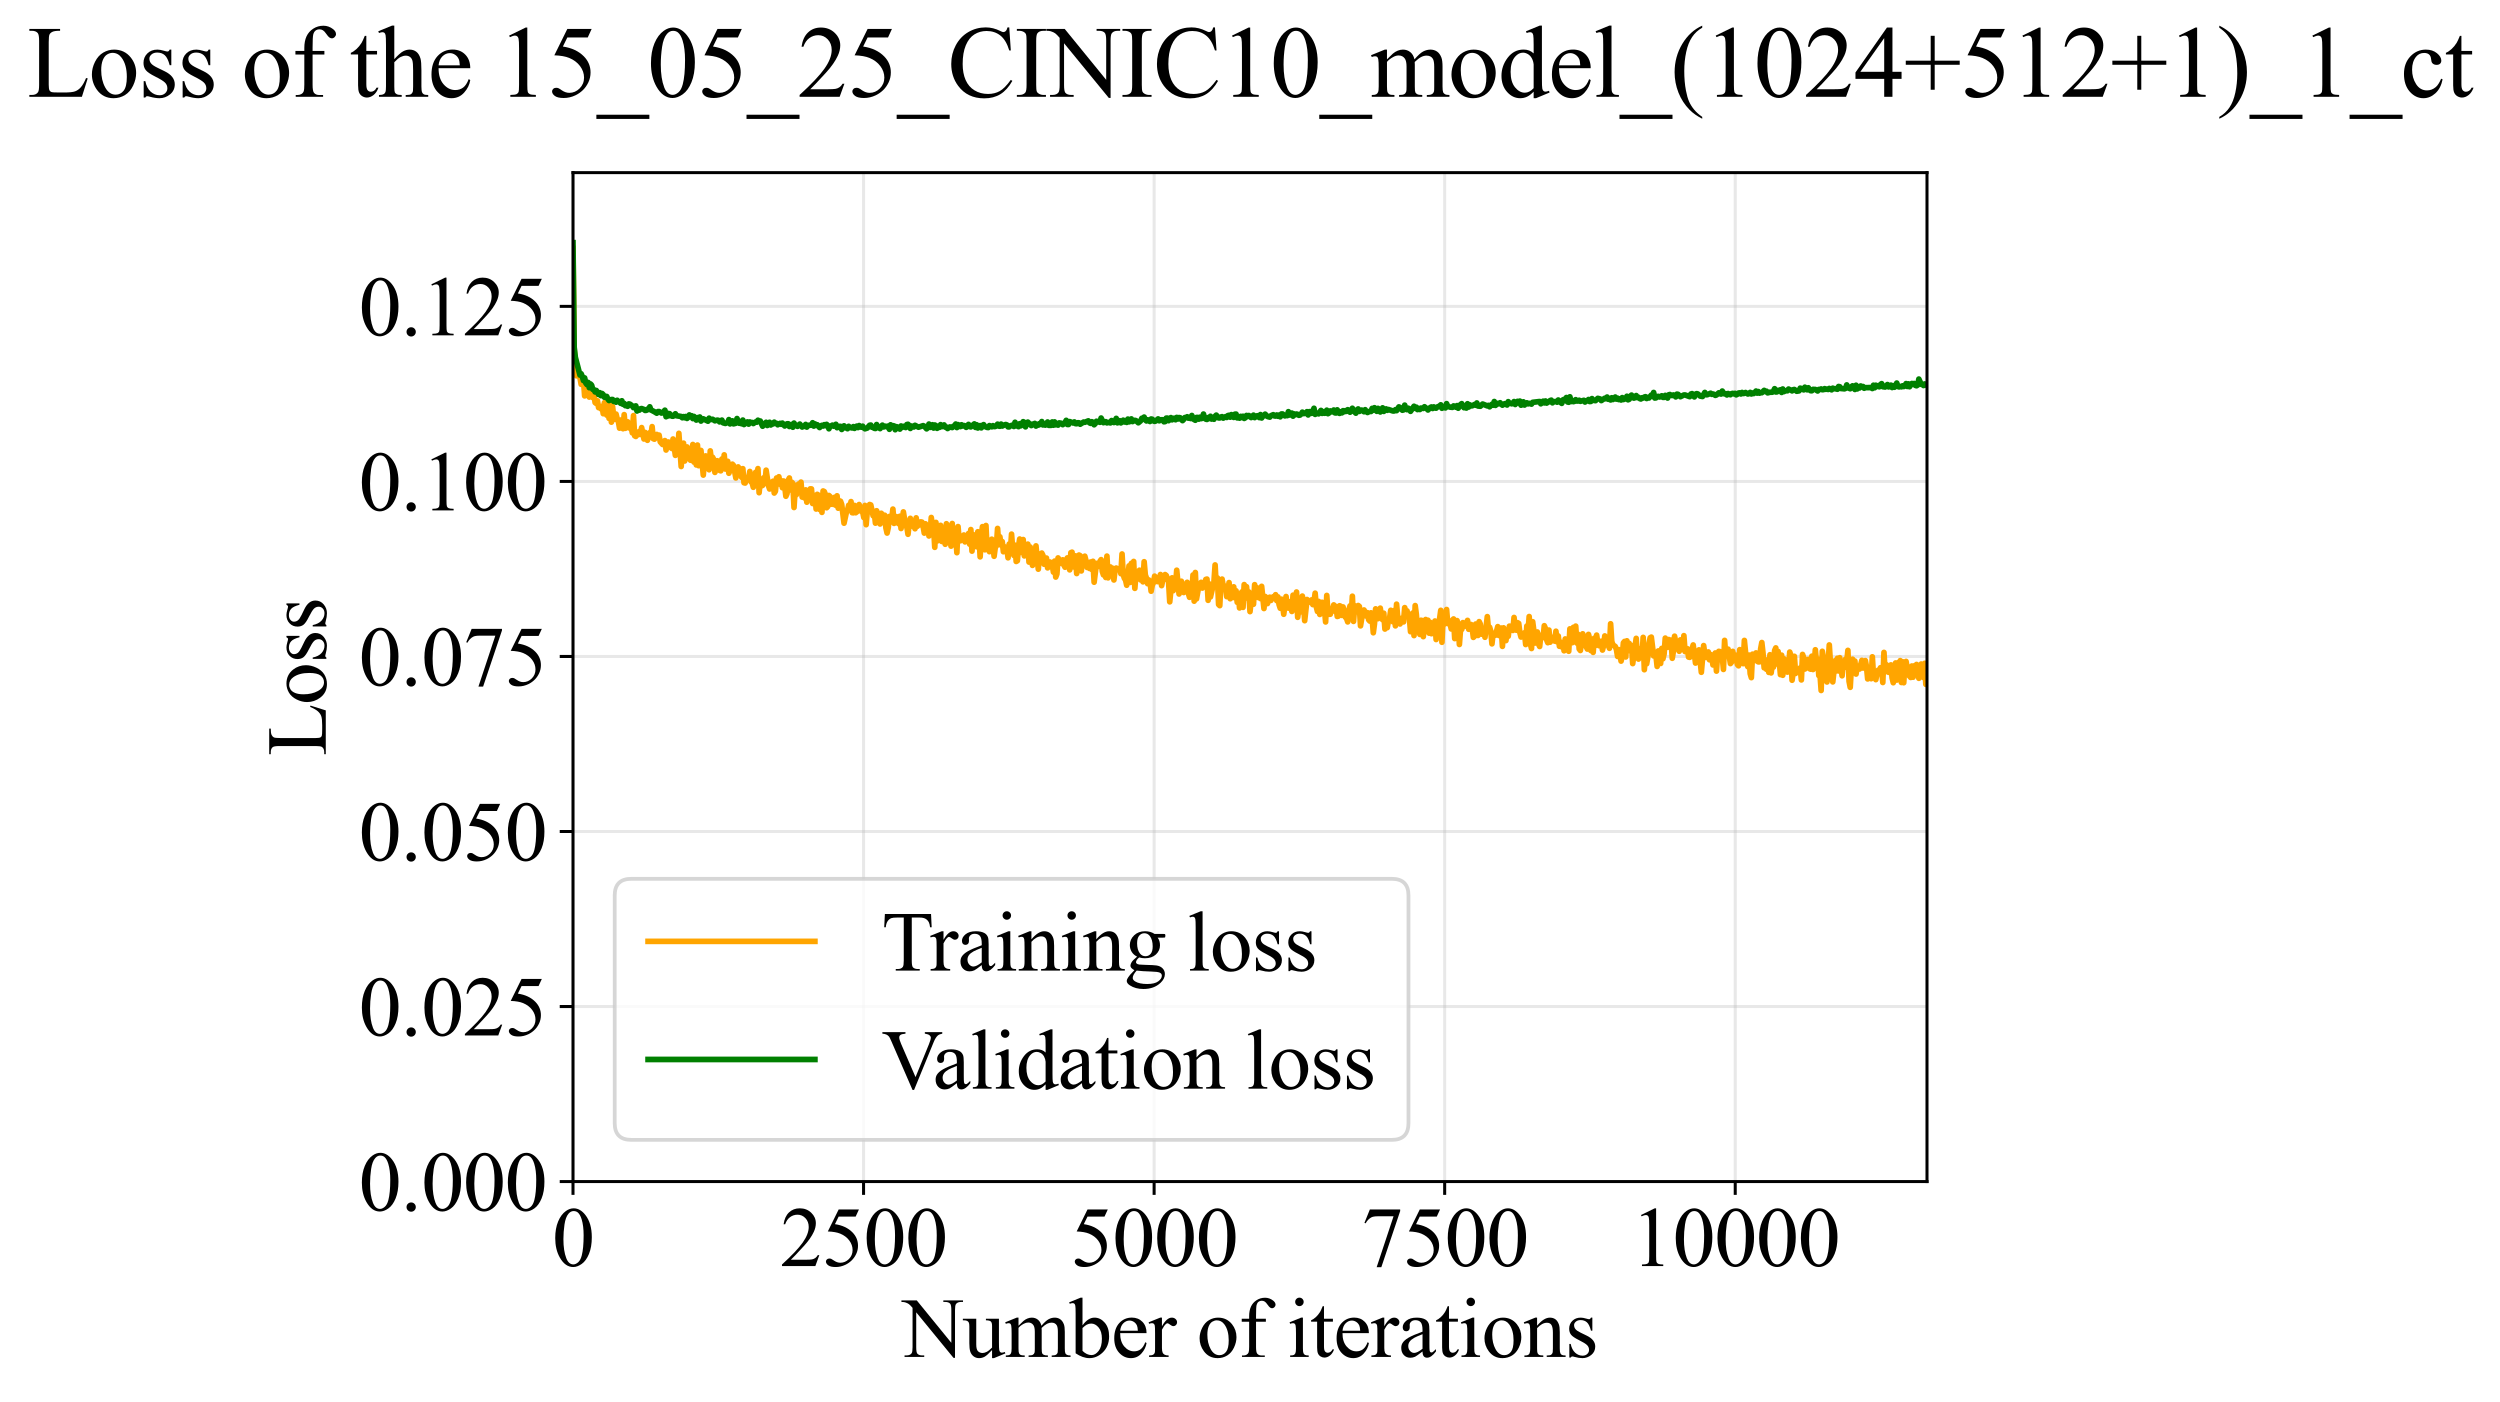 <?xml version="1.0" encoding="utf-8" standalone="no"?>
<!DOCTYPE svg PUBLIC "-//W3C//DTD SVG 1.1//EN"
  "http://www.w3.org/Graphics/SVG/1.1/DTD/svg11.dtd">
<svg xmlns:xlink="http://www.w3.org/1999/xlink" width="659.381pt" height="369.808pt" viewBox="0 0 659.381 369.808" xmlns="http://www.w3.org/2000/svg" version="1.1">
 <defs>
  <style type="text/css">*{stroke-linejoin: round; stroke-linecap: butt}</style>
 </defs>
 <g id="figure_1">
  <g id="patch_1">
   <path d="M 0 369.808 
L 659.381 369.808 
L 659.381 0 
L 0 0 
z
" style="fill: #ffffff"/>
  </g>
  <g id="axes_1">
   <g id="patch_2">
    <path d="M 151.13 311.644 
L 508.25 311.644 
L 508.25 45.532 
L 151.13 45.532 
z
" style="fill: #ffffff"/>
   </g>
   <g id="matplotlib.axis_1">
    <g id="xtick_1">
     <g id="line2d_1">
      <path d="M 151.13 311.644 
L 151.13 45.532 
" clip-path="url(#p35a1be4f93)" style="fill: none; stroke: #b0b0b0; stroke-opacity: 0.3; stroke-width: 0.8; stroke-linecap: square"/>
     </g>
     <g id="line2d_2">
      <defs>
       <path id="m8524235b17" d="M 0 0 
L 0 3.5 
" style="stroke: #000000; stroke-width: 0.8"/>
      </defs>
      <g>
       <use xlink:href="#m8524235b17" x="151.13" y="311.644" style="stroke: #000000; stroke-width: 0.8"/>
      </g>
     </g>
     <g id="text_1">
      <!-- 0 -->
      <g transform="translate(145.63 333.92) scale(0.22 -0.22)">
       <defs>
        <path id="TimesNewRomanPSMT-30" d="M 231 2094 
Q 231 2819 450 3342 
Q 669 3866 1031 4122 
Q 1313 4325 1613 4325 
Q 2100 4325 2488 3828 
Q 2972 3213 2972 2159 
Q 2972 1422 2759 906 
Q 2547 391 2217 158 
Q 1888 -75 1581 -75 
Q 975 -75 572 641 
Q 231 1244 231 2094 
z
M 844 2016 
Q 844 1141 1059 588 
Q 1238 122 1591 122 
Q 1759 122 1940 273 
Q 2122 425 2216 781 
Q 2359 1319 2359 2297 
Q 2359 3022 2209 3506 
Q 2097 3866 1919 4016 
Q 1791 4119 1609 4119 
Q 1397 4119 1231 3928 
Q 1006 3669 925 3112 
Q 844 2556 844 2016 
z
" transform="scale(0.016)"/>
       </defs>
       <use xlink:href="#TimesNewRomanPSMT-30"/>
      </g>
     </g>
    </g>
    <g id="xtick_2">
     <g id="line2d_3">
      <path d="M 227.766 311.644 
L 227.766 45.532 
" clip-path="url(#p35a1be4f93)" style="fill: none; stroke: #b0b0b0; stroke-opacity: 0.3; stroke-width: 0.8; stroke-linecap: square"/>
     </g>
     <g id="line2d_4">
      <g>
       <use xlink:href="#m8524235b17" x="227.766" y="311.644" style="stroke: #000000; stroke-width: 0.8"/>
      </g>
     </g>
     <g id="text_2">
      <!-- 2500 -->
      <g transform="translate(205.766 333.92) scale(0.22 -0.22)">
       <defs>
        <path id="TimesNewRomanPSMT-32" d="M 2934 816 
L 2638 0 
L 138 0 
L 138 116 
Q 1241 1122 1691 1759 
Q 2141 2397 2141 2925 
Q 2141 3328 1894 3587 
Q 1647 3847 1303 3847 
Q 991 3847 742 3664 
Q 494 3481 375 3128 
L 259 3128 
Q 338 3706 661 4015 
Q 984 4325 1469 4325 
Q 1984 4325 2329 3994 
Q 2675 3663 2675 3213 
Q 2675 2891 2525 2569 
Q 2294 2063 1775 1497 
Q 997 647 803 472 
L 1909 472 
Q 2247 472 2383 497 
Q 2519 522 2628 598 
Q 2738 675 2819 816 
L 2934 816 
z
" transform="scale(0.016)"/>
        <path id="TimesNewRomanPSMT-35" d="M 2778 4238 
L 2534 3706 
L 1259 3706 
L 981 3138 
Q 1809 3016 2294 2522 
Q 2709 2097 2709 1522 
Q 2709 1188 2573 903 
Q 2438 619 2231 419 
Q 2025 219 1772 97 
Q 1413 -75 1034 -75 
Q 653 -75 479 54 
Q 306 184 306 341 
Q 306 428 378 495 
Q 450 563 559 563 
Q 641 563 702 538 
Q 763 513 909 409 
Q 1144 247 1384 247 
Q 1750 247 2026 523 
Q 2303 800 2303 1197 
Q 2303 1581 2056 1914 
Q 1809 2247 1375 2428 
Q 1034 2569 447 2591 
L 1259 4238 
L 2778 4238 
z
" transform="scale(0.016)"/>
       </defs>
       <use xlink:href="#TimesNewRomanPSMT-32"/>
       <use xlink:href="#TimesNewRomanPSMT-35" transform="translate(50 0)"/>
       <use xlink:href="#TimesNewRomanPSMT-30" transform="translate(100 0)"/>
       <use xlink:href="#TimesNewRomanPSMT-30" transform="translate(150 0)"/>
      </g>
     </g>
    </g>
    <g id="xtick_3">
     <g id="line2d_5">
      <path d="M 304.401 311.644 
L 304.401 45.532 
" clip-path="url(#p35a1be4f93)" style="fill: none; stroke: #b0b0b0; stroke-opacity: 0.3; stroke-width: 0.8; stroke-linecap: square"/>
     </g>
     <g id="line2d_6">
      <g>
       <use xlink:href="#m8524235b17" x="304.401" y="311.644" style="stroke: #000000; stroke-width: 0.8"/>
      </g>
     </g>
     <g id="text_3">
      <!-- 5000 -->
      <g transform="translate(282.401 333.92) scale(0.22 -0.22)">
       <use xlink:href="#TimesNewRomanPSMT-35"/>
       <use xlink:href="#TimesNewRomanPSMT-30" transform="translate(50 0)"/>
       <use xlink:href="#TimesNewRomanPSMT-30" transform="translate(100 0)"/>
       <use xlink:href="#TimesNewRomanPSMT-30" transform="translate(150 0)"/>
      </g>
     </g>
    </g>
    <g id="xtick_4">
     <g id="line2d_7">
      <path d="M 381.036 311.644 
L 381.036 45.532 
" clip-path="url(#p35a1be4f93)" style="fill: none; stroke: #b0b0b0; stroke-opacity: 0.3; stroke-width: 0.8; stroke-linecap: square"/>
     </g>
     <g id="line2d_8">
      <g>
       <use xlink:href="#m8524235b17" x="381.036" y="311.644" style="stroke: #000000; stroke-width: 0.8"/>
      </g>
     </g>
     <g id="text_4">
      <!-- 7500 -->
      <g transform="translate(359.036 333.92) scale(0.22 -0.22)">
       <defs>
        <path id="TimesNewRomanPSMT-37" d="M 644 4238 
L 2916 4238 
L 2916 4119 
L 1503 -88 
L 1153 -88 
L 2419 3728 
L 1253 3728 
Q 900 3728 750 3644 
Q 488 3500 328 3200 
L 238 3234 
L 644 4238 
z
" transform="scale(0.016)"/>
       </defs>
       <use xlink:href="#TimesNewRomanPSMT-37"/>
       <use xlink:href="#TimesNewRomanPSMT-35" transform="translate(50 0)"/>
       <use xlink:href="#TimesNewRomanPSMT-30" transform="translate(100 0)"/>
       <use xlink:href="#TimesNewRomanPSMT-30" transform="translate(150 0)"/>
      </g>
     </g>
    </g>
    <g id="xtick_5">
     <g id="line2d_9">
      <path d="M 457.671 311.644 
L 457.671 45.532 
" clip-path="url(#p35a1be4f93)" style="fill: none; stroke: #b0b0b0; stroke-opacity: 0.3; stroke-width: 0.8; stroke-linecap: square"/>
     </g>
     <g id="line2d_10">
      <g>
       <use xlink:href="#m8524235b17" x="457.671" y="311.644" style="stroke: #000000; stroke-width: 0.8"/>
      </g>
     </g>
     <g id="text_5">
      <!-- 10000 -->
      <g transform="translate(430.171 333.92) scale(0.22 -0.22)">
       <defs>
        <path id="TimesNewRomanPSMT-31" d="M 750 3822 
L 1781 4325 
L 1884 4325 
L 1884 747 
Q 1884 391 1914 303 
Q 1944 216 2037 169 
Q 2131 122 2419 116 
L 2419 0 
L 825 0 
L 825 116 
Q 1125 122 1212 167 
Q 1300 213 1334 289 
Q 1369 366 1369 747 
L 1369 3034 
Q 1369 3497 1338 3628 
Q 1316 3728 1258 3775 
Q 1200 3822 1119 3822 
Q 1003 3822 797 3725 
L 750 3822 
z
" transform="scale(0.016)"/>
       </defs>
       <use xlink:href="#TimesNewRomanPSMT-31"/>
       <use xlink:href="#TimesNewRomanPSMT-30" transform="translate(50 0)"/>
       <use xlink:href="#TimesNewRomanPSMT-30" transform="translate(100 0)"/>
       <use xlink:href="#TimesNewRomanPSMT-30" transform="translate(150 0)"/>
       <use xlink:href="#TimesNewRomanPSMT-30" transform="translate(200 0)"/>
      </g>
     </g>
    </g>
    <g id="text_6">
     <!-- Number of iterations -->
     <g transform="translate(238.048 357.902) scale(0.22 -0.22)">
      <defs>
       <path id="TimesNewRomanPSMT-4e" d="M -84 4238 
L 1066 4238 
L 3656 1059 
L 3656 3503 
Q 3656 3894 3569 3991 
Q 3453 4122 3203 4122 
L 3056 4122 
L 3056 4238 
L 4531 4238 
L 4531 4122 
L 4381 4122 
Q 4113 4122 4000 3959 
Q 3931 3859 3931 3503 
L 3931 -69 
L 3819 -69 
L 1025 3344 
L 1025 734 
Q 1025 344 1109 247 
Q 1228 116 1475 116 
L 1625 116 
L 1625 0 
L 150 0 
L 150 116 
L 297 116 
Q 569 116 681 278 
Q 750 378 750 734 
L 750 3681 
Q 566 3897 470 3965 
Q 375 4034 191 4094 
Q 100 4122 -84 4122 
L -84 4238 
z
" transform="scale(0.016)"/>
       <path id="TimesNewRomanPSMT-75" d="M 2709 2863 
L 2709 1128 
Q 2709 631 2732 520 
Q 2756 409 2807 365 
Q 2859 322 2928 322 
Q 3025 322 3147 375 
L 3191 266 
L 2334 -88 
L 2194 -88 
L 2194 519 
Q 1825 119 1631 15 
Q 1438 -88 1222 -88 
Q 981 -88 804 51 
Q 628 191 559 409 
Q 491 628 491 1028 
L 491 2306 
Q 491 2509 447 2587 
Q 403 2666 317 2708 
Q 231 2750 6 2747 
L 6 2863 
L 1009 2863 
L 1009 947 
Q 1009 547 1148 422 
Q 1288 297 1484 297 
Q 1619 297 1789 381 
Q 1959 466 2194 703 
L 2194 2325 
Q 2194 2569 2105 2655 
Q 2016 2741 1734 2747 
L 1734 2863 
L 2709 2863 
z
" transform="scale(0.016)"/>
       <path id="TimesNewRomanPSMT-6d" d="M 1050 2338 
Q 1363 2650 1419 2697 
Q 1559 2816 1721 2881 
Q 1884 2947 2044 2947 
Q 2313 2947 2506 2790 
Q 2700 2634 2766 2338 
Q 3088 2713 3309 2830 
Q 3531 2947 3766 2947 
Q 3994 2947 4170 2830 
Q 4347 2713 4450 2447 
Q 4519 2266 4519 1878 
L 4519 647 
Q 4519 378 4559 278 
Q 4591 209 4675 161 
Q 4759 113 4950 113 
L 4950 0 
L 3538 0 
L 3538 113 
L 3597 113 
Q 3781 113 3884 184 
Q 3956 234 3988 344 
Q 4000 397 4000 647 
L 4000 1878 
Q 4000 2228 3916 2372 
Q 3794 2572 3525 2572 
Q 3359 2572 3192 2489 
Q 3025 2406 2788 2181 
L 2781 2147 
L 2788 2013 
L 2788 647 
Q 2788 353 2820 281 
Q 2853 209 2943 161 
Q 3034 113 3253 113 
L 3253 0 
L 1806 0 
L 1806 113 
Q 2044 113 2133 169 
Q 2222 225 2256 338 
Q 2272 391 2272 647 
L 2272 1878 
Q 2272 2228 2169 2381 
Q 2031 2581 1784 2581 
Q 1616 2581 1450 2491 
Q 1191 2353 1050 2181 
L 1050 647 
Q 1050 366 1089 281 
Q 1128 197 1204 155 
Q 1281 113 1516 113 
L 1516 0 
L 100 0 
L 100 113 
Q 297 113 375 155 
Q 453 197 493 289 
Q 534 381 534 647 
L 534 1741 
Q 534 2213 506 2350 
Q 484 2453 437 2492 
Q 391 2531 309 2531 
Q 222 2531 100 2484 
L 53 2597 
L 916 2947 
L 1050 2947 
L 1050 2338 
z
" transform="scale(0.016)"/>
       <path id="TimesNewRomanPSMT-62" d="M 984 2369 
Q 1400 2947 1881 2947 
Q 2322 2947 2650 2570 
Q 2978 2194 2978 1541 
Q 2978 778 2472 313 
Q 2038 -88 1503 -88 
Q 1253 -88 995 3 
Q 738 94 469 275 
L 469 3241 
Q 469 3728 445 3840 
Q 422 3953 372 3993 
Q 322 4034 247 4034 
Q 159 4034 28 3984 
L -16 4094 
L 844 4444 
L 984 4444 
L 984 2369 
z
M 984 2169 
L 984 456 
Q 1144 300 1314 220 
Q 1484 141 1663 141 
Q 1947 141 2192 453 
Q 2438 766 2438 1363 
Q 2438 1913 2192 2208 
Q 1947 2503 1634 2503 
Q 1469 2503 1303 2419 
Q 1178 2356 984 2169 
z
" transform="scale(0.016)"/>
       <path id="TimesNewRomanPSMT-65" d="M 681 1784 
Q 678 1147 991 784 
Q 1303 422 1725 422 
Q 2006 422 2214 576 
Q 2422 731 2563 1106 
L 2659 1044 
Q 2594 616 2278 264 
Q 1963 -88 1488 -88 
Q 972 -88 605 314 
Q 238 716 238 1394 
Q 238 2128 614 2539 
Q 991 2950 1559 2950 
Q 2041 2950 2350 2633 
Q 2659 2316 2659 1784 
L 681 1784 
z
M 681 1966 
L 2006 1966 
Q 1991 2241 1941 2353 
Q 1863 2528 1708 2628 
Q 1553 2728 1384 2728 
Q 1125 2728 920 2526 
Q 716 2325 681 1966 
z
" transform="scale(0.016)"/>
       <path id="TimesNewRomanPSMT-72" d="M 1038 2947 
L 1038 2303 
Q 1397 2947 1775 2947 
Q 1947 2947 2059 2842 
Q 2172 2738 2172 2600 
Q 2172 2478 2090 2393 
Q 2009 2309 1897 2309 
Q 1788 2309 1652 2417 
Q 1516 2525 1450 2525 
Q 1394 2525 1328 2463 
Q 1188 2334 1038 2041 
L 1038 669 
Q 1038 431 1097 309 
Q 1138 225 1241 169 
Q 1344 113 1538 113 
L 1538 0 
L 72 0 
L 72 113 
Q 291 113 397 181 
Q 475 231 506 341 
Q 522 394 522 644 
L 522 1753 
Q 522 2253 501 2348 
Q 481 2444 426 2487 
Q 372 2531 291 2531 
Q 194 2531 72 2484 
L 41 2597 
L 906 2947 
L 1038 2947 
z
" transform="scale(0.016)"/>
       <path id="TimesNewRomanPSMT-20" transform="scale(0.016)"/>
       <path id="TimesNewRomanPSMT-6f" d="M 1600 2947 
Q 2250 2947 2644 2453 
Q 2978 2031 2978 1484 
Q 2978 1100 2793 706 
Q 2609 313 2286 112 
Q 1963 -88 1566 -88 
Q 919 -88 538 428 
Q 216 863 216 1403 
Q 216 1797 411 2186 
Q 606 2575 925 2761 
Q 1244 2947 1600 2947 
z
M 1503 2744 
Q 1338 2744 1170 2645 
Q 1003 2547 900 2300 
Q 797 2053 797 1666 
Q 797 1041 1045 587 
Q 1294 134 1700 134 
Q 2003 134 2200 384 
Q 2397 634 2397 1244 
Q 2397 2006 2069 2444 
Q 1847 2744 1503 2744 
z
" transform="scale(0.016)"/>
       <path id="TimesNewRomanPSMT-66" d="M 1319 2638 
L 1319 756 
Q 1319 356 1406 250 
Q 1522 113 1716 113 
L 1975 113 
L 1975 0 
L 266 0 
L 266 113 
L 394 113 
Q 519 113 622 175 
Q 725 238 764 344 
Q 803 450 803 756 
L 803 2638 
L 247 2638 
L 247 2863 
L 803 2863 
L 803 3050 
Q 803 3478 940 3775 
Q 1078 4072 1361 4255 
Q 1644 4438 1997 4438 
Q 2325 4438 2600 4225 
Q 2781 4084 2781 3909 
Q 2781 3816 2700 3733 
Q 2619 3650 2525 3650 
Q 2453 3650 2373 3701 
Q 2294 3753 2178 3923 
Q 2063 4094 1966 4153 
Q 1869 4213 1750 4213 
Q 1606 4213 1506 4136 
Q 1406 4059 1362 3898 
Q 1319 3738 1319 3069 
L 1319 2863 
L 2056 2863 
L 2056 2638 
L 1319 2638 
z
" transform="scale(0.016)"/>
       <path id="TimesNewRomanPSMT-69" d="M 928 4444 
Q 1059 4444 1151 4351 
Q 1244 4259 1244 4128 
Q 1244 3997 1151 3903 
Q 1059 3809 928 3809 
Q 797 3809 703 3903 
Q 609 3997 609 4128 
Q 609 4259 701 4351 
Q 794 4444 928 4444 
z
M 1188 2947 
L 1188 647 
Q 1188 378 1227 289 
Q 1266 200 1342 156 
Q 1419 113 1622 113 
L 1622 0 
L 231 0 
L 231 113 
Q 441 113 512 153 
Q 584 194 626 287 
Q 669 381 669 647 
L 669 1750 
Q 669 2216 641 2353 
Q 619 2453 572 2492 
Q 525 2531 444 2531 
Q 356 2531 231 2484 
L 188 2597 
L 1050 2947 
L 1188 2947 
z
" transform="scale(0.016)"/>
       <path id="TimesNewRomanPSMT-74" d="M 1031 3803 
L 1031 2863 
L 1700 2863 
L 1700 2644 
L 1031 2644 
L 1031 788 
Q 1031 509 1111 412 
Q 1191 316 1316 316 
Q 1419 316 1516 380 
Q 1613 444 1666 569 
L 1788 569 
Q 1678 263 1478 108 
Q 1278 -47 1066 -47 
Q 922 -47 784 33 
Q 647 113 581 261 
Q 516 409 516 719 
L 516 2644 
L 63 2644 
L 63 2747 
Q 234 2816 414 2980 
Q 594 3144 734 3369 
Q 806 3488 934 3803 
L 1031 3803 
z
" transform="scale(0.016)"/>
       <path id="TimesNewRomanPSMT-61" d="M 1822 413 
Q 1381 72 1269 19 
Q 1100 -59 909 -59 
Q 613 -59 420 144 
Q 228 347 228 678 
Q 228 888 322 1041 
Q 450 1253 767 1440 
Q 1084 1628 1822 1897 
L 1822 2009 
Q 1822 2438 1686 2597 
Q 1550 2756 1291 2756 
Q 1094 2756 978 2650 
Q 859 2544 859 2406 
L 866 2225 
Q 866 2081 792 2003 
Q 719 1925 600 1925 
Q 484 1925 411 2006 
Q 338 2088 338 2228 
Q 338 2497 613 2722 
Q 888 2947 1384 2947 
Q 1766 2947 2009 2819 
Q 2194 2722 2281 2516 
Q 2338 2381 2338 1966 
L 2338 994 
Q 2338 584 2353 492 
Q 2369 400 2405 369 
Q 2441 338 2488 338 
Q 2538 338 2575 359 
Q 2641 400 2828 588 
L 2828 413 
Q 2478 -56 2159 -56 
Q 2006 -56 1915 50 
Q 1825 156 1822 413 
z
M 1822 616 
L 1822 1706 
Q 1350 1519 1213 1441 
Q 966 1303 859 1153 
Q 753 1003 753 825 
Q 753 600 887 451 
Q 1022 303 1197 303 
Q 1434 303 1822 616 
z
" transform="scale(0.016)"/>
       <path id="TimesNewRomanPSMT-6e" d="M 1034 2341 
Q 1538 2947 1994 2947 
Q 2228 2947 2397 2830 
Q 2566 2713 2666 2444 
Q 2734 2256 2734 1869 
L 2734 647 
Q 2734 375 2778 278 
Q 2813 200 2889 156 
Q 2966 113 3172 113 
L 3172 0 
L 1756 0 
L 1756 113 
L 1816 113 
Q 2016 113 2095 173 
Q 2175 234 2206 353 
Q 2219 400 2219 647 
L 2219 1819 
Q 2219 2209 2117 2386 
Q 2016 2563 1775 2563 
Q 1403 2563 1034 2156 
L 1034 647 
Q 1034 356 1069 288 
Q 1113 197 1189 155 
Q 1266 113 1500 113 
L 1500 0 
L 84 0 
L 84 113 
L 147 113 
Q 366 113 442 223 
Q 519 334 519 647 
L 519 1709 
Q 519 2225 495 2337 
Q 472 2450 423 2490 
Q 375 2531 294 2531 
Q 206 2531 84 2484 
L 38 2597 
L 900 2947 
L 1034 2947 
L 1034 2341 
z
" transform="scale(0.016)"/>
       <path id="TimesNewRomanPSMT-73" d="M 2050 2947 
L 2050 1972 
L 1947 1972 
Q 1828 2431 1642 2597 
Q 1456 2763 1169 2763 
Q 950 2763 815 2647 
Q 681 2531 681 2391 
Q 681 2216 781 2091 
Q 878 1963 1175 1819 
L 1631 1597 
Q 2266 1288 2266 781 
Q 2266 391 1970 151 
Q 1675 -88 1309 -88 
Q 1047 -88 709 6 
Q 606 38 541 38 
Q 469 38 428 -44 
L 325 -44 
L 325 978 
L 428 978 
Q 516 541 762 319 
Q 1009 97 1316 97 
Q 1531 97 1667 223 
Q 1803 350 1803 528 
Q 1803 744 1651 891 
Q 1500 1038 1047 1263 
Q 594 1488 453 1669 
Q 313 1847 313 2119 
Q 313 2472 555 2709 
Q 797 2947 1181 2947 
Q 1350 2947 1591 2875 
Q 1750 2828 1803 2828 
Q 1853 2828 1881 2850 
Q 1909 2872 1947 2947 
L 2050 2947 
z
" transform="scale(0.016)"/>
      </defs>
      <use xlink:href="#TimesNewRomanPSMT-4e"/>
      <use xlink:href="#TimesNewRomanPSMT-75" transform="translate(72.217 0)"/>
      <use xlink:href="#TimesNewRomanPSMT-6d" transform="translate(122.217 0)"/>
      <use xlink:href="#TimesNewRomanPSMT-62" transform="translate(200 0)"/>
      <use xlink:href="#TimesNewRomanPSMT-65" transform="translate(250 0)"/>
      <use xlink:href="#TimesNewRomanPSMT-72" transform="translate(294.385 0)"/>
      <use xlink:href="#TimesNewRomanPSMT-20" transform="translate(327.686 0)"/>
      <use xlink:href="#TimesNewRomanPSMT-6f" transform="translate(352.686 0)"/>
      <use xlink:href="#TimesNewRomanPSMT-66" transform="translate(402.686 0)"/>
      <use xlink:href="#TimesNewRomanPSMT-20" transform="translate(435.986 0)"/>
      <use xlink:href="#TimesNewRomanPSMT-69" transform="translate(460.986 0)"/>
      <use xlink:href="#TimesNewRomanPSMT-74" transform="translate(488.77 0)"/>
      <use xlink:href="#TimesNewRomanPSMT-65" transform="translate(516.553 0)"/>
      <use xlink:href="#TimesNewRomanPSMT-72" transform="translate(560.938 0)"/>
      <use xlink:href="#TimesNewRomanPSMT-61" transform="translate(594.238 0)"/>
      <use xlink:href="#TimesNewRomanPSMT-74" transform="translate(638.623 0)"/>
      <use xlink:href="#TimesNewRomanPSMT-69" transform="translate(666.406 0)"/>
      <use xlink:href="#TimesNewRomanPSMT-6f" transform="translate(694.189 0)"/>
      <use xlink:href="#TimesNewRomanPSMT-6e" transform="translate(744.189 0)"/>
      <use xlink:href="#TimesNewRomanPSMT-73" transform="translate(794.189 0)"/>
     </g>
    </g>
   </g>
   <g id="matplotlib.axis_2">
    <g id="ytick_1">
     <g id="line2d_11">
      <path d="M 151.13 311.644 
L 508.25 311.644 
" clip-path="url(#p35a1be4f93)" style="fill: none; stroke: #b0b0b0; stroke-opacity: 0.3; stroke-width: 0.8; stroke-linecap: square"/>
     </g>
     <g id="line2d_12">
      <defs>
       <path id="m4da6e4af31" d="M 0 0 
L -3.5 0 
" style="stroke: #000000; stroke-width: 0.8"/>
      </defs>
      <g>
       <use xlink:href="#m4da6e4af31" x="151.13" y="311.644" style="stroke: #000000; stroke-width: 0.8"/>
      </g>
     </g>
     <g id="text_7">
      <!-- 0.000 -->
      <g transform="translate(94.63 319.282) scale(0.22 -0.22)">
       <defs>
        <path id="TimesNewRomanPSMT-2e" d="M 800 606 
Q 947 606 1047 504 
Q 1147 403 1147 259 
Q 1147 116 1045 14 
Q 944 -88 800 -88 
Q 656 -88 554 14 
Q 453 116 453 259 
Q 453 406 554 506 
Q 656 606 800 606 
z
" transform="scale(0.016)"/>
       </defs>
       <use xlink:href="#TimesNewRomanPSMT-30"/>
       <use xlink:href="#TimesNewRomanPSMT-2e" transform="translate(50 0)"/>
       <use xlink:href="#TimesNewRomanPSMT-30" transform="translate(75 0)"/>
       <use xlink:href="#TimesNewRomanPSMT-30" transform="translate(125 0)"/>
       <use xlink:href="#TimesNewRomanPSMT-30" transform="translate(175 0)"/>
      </g>
     </g>
    </g>
    <g id="ytick_2">
     <g id="line2d_13">
      <path d="M 151.13 265.476 
L 508.25 265.476 
" clip-path="url(#p35a1be4f93)" style="fill: none; stroke: #b0b0b0; stroke-opacity: 0.3; stroke-width: 0.8; stroke-linecap: square"/>
     </g>
     <g id="line2d_14">
      <g>
       <use xlink:href="#m4da6e4af31" x="151.13" y="265.476" style="stroke: #000000; stroke-width: 0.8"/>
      </g>
     </g>
     <g id="text_8">
      <!-- 0.025 -->
      <g transform="translate(94.63 273.115) scale(0.22 -0.22)">
       <use xlink:href="#TimesNewRomanPSMT-30"/>
       <use xlink:href="#TimesNewRomanPSMT-2e" transform="translate(50 0)"/>
       <use xlink:href="#TimesNewRomanPSMT-30" transform="translate(75 0)"/>
       <use xlink:href="#TimesNewRomanPSMT-32" transform="translate(125 0)"/>
       <use xlink:href="#TimesNewRomanPSMT-35" transform="translate(175 0)"/>
      </g>
     </g>
    </g>
    <g id="ytick_3">
     <g id="line2d_15">
      <path d="M 151.13 219.309 
L 508.25 219.309 
" clip-path="url(#p35a1be4f93)" style="fill: none; stroke: #b0b0b0; stroke-opacity: 0.3; stroke-width: 0.8; stroke-linecap: square"/>
     </g>
     <g id="line2d_16">
      <g>
       <use xlink:href="#m4da6e4af31" x="151.13" y="219.309" style="stroke: #000000; stroke-width: 0.8"/>
      </g>
     </g>
     <g id="text_9">
      <!-- 0.050 -->
      <g transform="translate(94.63 226.947) scale(0.22 -0.22)">
       <use xlink:href="#TimesNewRomanPSMT-30"/>
       <use xlink:href="#TimesNewRomanPSMT-2e" transform="translate(50 0)"/>
       <use xlink:href="#TimesNewRomanPSMT-30" transform="translate(75 0)"/>
       <use xlink:href="#TimesNewRomanPSMT-35" transform="translate(125 0)"/>
       <use xlink:href="#TimesNewRomanPSMT-30" transform="translate(175 0)"/>
      </g>
     </g>
    </g>
    <g id="ytick_4">
     <g id="line2d_17">
      <path d="M 151.13 173.142 
L 508.25 173.142 
" clip-path="url(#p35a1be4f93)" style="fill: none; stroke: #b0b0b0; stroke-opacity: 0.3; stroke-width: 0.8; stroke-linecap: square"/>
     </g>
     <g id="line2d_18">
      <g>
       <use xlink:href="#m4da6e4af31" x="151.13" y="173.142" style="stroke: #000000; stroke-width: 0.8"/>
      </g>
     </g>
     <g id="text_10">
      <!-- 0.075 -->
      <g transform="translate(94.63 180.78) scale(0.22 -0.22)">
       <use xlink:href="#TimesNewRomanPSMT-30"/>
       <use xlink:href="#TimesNewRomanPSMT-2e" transform="translate(50 0)"/>
       <use xlink:href="#TimesNewRomanPSMT-30" transform="translate(75 0)"/>
       <use xlink:href="#TimesNewRomanPSMT-37" transform="translate(125 0)"/>
       <use xlink:href="#TimesNewRomanPSMT-35" transform="translate(175 0)"/>
      </g>
     </g>
    </g>
    <g id="ytick_5">
     <g id="line2d_19">
      <path d="M 151.13 126.975 
L 508.25 126.975 
" clip-path="url(#p35a1be4f93)" style="fill: none; stroke: #b0b0b0; stroke-opacity: 0.3; stroke-width: 0.8; stroke-linecap: square"/>
     </g>
     <g id="line2d_20">
      <g>
       <use xlink:href="#m4da6e4af31" x="151.13" y="126.975" style="stroke: #000000; stroke-width: 0.8"/>
      </g>
     </g>
     <g id="text_11">
      <!-- 0.100 -->
      <g transform="translate(94.63 134.613) scale(0.22 -0.22)">
       <use xlink:href="#TimesNewRomanPSMT-30"/>
       <use xlink:href="#TimesNewRomanPSMT-2e" transform="translate(50 0)"/>
       <use xlink:href="#TimesNewRomanPSMT-31" transform="translate(75 0)"/>
       <use xlink:href="#TimesNewRomanPSMT-30" transform="translate(125 0)"/>
       <use xlink:href="#TimesNewRomanPSMT-30" transform="translate(175 0)"/>
      </g>
     </g>
    </g>
    <g id="ytick_6">
     <g id="line2d_21">
      <path d="M 151.13 80.808 
L 508.25 80.808 
" clip-path="url(#p35a1be4f93)" style="fill: none; stroke: #b0b0b0; stroke-opacity: 0.3; stroke-width: 0.8; stroke-linecap: square"/>
     </g>
     <g id="line2d_22">
      <g>
       <use xlink:href="#m4da6e4af31" x="151.13" y="80.808" style="stroke: #000000; stroke-width: 0.8"/>
      </g>
     </g>
     <g id="text_12">
      <!-- 0.125 -->
      <g transform="translate(94.63 88.446) scale(0.22 -0.22)">
       <use xlink:href="#TimesNewRomanPSMT-30"/>
       <use xlink:href="#TimesNewRomanPSMT-2e" transform="translate(50 0)"/>
       <use xlink:href="#TimesNewRomanPSMT-31" transform="translate(75 0)"/>
       <use xlink:href="#TimesNewRomanPSMT-32" transform="translate(125 0)"/>
       <use xlink:href="#TimesNewRomanPSMT-35" transform="translate(175 0)"/>
      </g>
     </g>
    </g>
    <g id="text_13">
     <!-- Loss -->
     <g transform="translate(85.924 199.369) rotate(-90) scale(0.22 -0.22)">
      <defs>
       <path id="TimesNewRomanPSMT-4c" d="M 3669 1172 
L 3772 1150 
L 3409 0 
L 128 0 
L 128 116 
L 288 116 
Q 556 116 672 291 
Q 738 391 738 753 
L 738 3488 
Q 738 3884 650 3984 
Q 528 4122 288 4122 
L 128 4122 
L 128 4238 
L 2047 4238 
L 2047 4122 
Q 1709 4125 1573 4059 
Q 1438 3994 1388 3894 
Q 1338 3794 1338 3416 
L 1338 753 
Q 1338 494 1388 397 
Q 1425 331 1503 300 
Q 1581 269 1991 269 
L 2300 269 
Q 2788 269 2984 341 
Q 3181 413 3343 595 
Q 3506 778 3669 1172 
z
" transform="scale(0.016)"/>
      </defs>
      <use xlink:href="#TimesNewRomanPSMT-4c"/>
      <use xlink:href="#TimesNewRomanPSMT-6f" transform="translate(61.084 0)"/>
      <use xlink:href="#TimesNewRomanPSMT-73" transform="translate(111.084 0)"/>
      <use xlink:href="#TimesNewRomanPSMT-73" transform="translate(150 0)"/>
     </g>
    </g>
   </g>
   <g id="line2d_23">
    <path d="M 151.13 65.526 
L 151.437 92.148 
L 152.051 99.12 
L 152.358 98.739 
L 152.664 98.676 
L 152.971 99.627 
L 153.278 101.364 
L 153.585 99.857 
L 153.892 100.21 
L 154.198 104.418 
L 154.812 102.888 
L 155.119 104.166 
L 155.426 104.737 
L 156.039 103.521 
L 156.346 104.861 
L 156.653 104.185 
L 156.96 106.182 
L 157.267 106.417 
L 157.573 105.717 
L 157.88 107.512 
L 158.187 107.538 
L 158.494 107.818 
L 158.801 107.157 
L 159.107 109.115 
L 159.414 106.202 
L 160.028 109.492 
L 160.335 108.175 
L 160.641 110.351 
L 160.948 105.491 
L 161.255 111.346 
L 161.562 107.22 
L 161.869 109.817 
L 162.175 110.615 
L 162.482 109.216 
L 162.789 110.463 
L 163.096 111.159 
L 163.403 112.933 
L 163.709 110.789 
L 164.016 111.135 
L 164.323 113.077 
L 164.63 109.364 
L 164.937 112.966 
L 165.243 111.434 
L 165.55 111.254 
L 165.857 112.832 
L 166.164 112.926 
L 166.471 112.727 
L 166.777 114.175 
L 167.084 109.616 
L 167.391 114.931 
L 167.698 115.112 
L 168.005 114.641 
L 168.311 114.651 
L 168.618 113.797 
L 168.925 114.585 
L 169.232 112.774 
L 169.845 115.788 
L 170.152 114.053 
L 170.459 114.781 
L 170.766 116.132 
L 171.38 114.116 
L 171.686 114.792 
L 171.993 112.522 
L 172.3 115.706 
L 172.607 115.833 
L 172.914 115.421 
L 173.22 114.587 
L 173.527 115.319 
L 173.834 114.765 
L 174.141 116.543 
L 174.754 117.231 
L 175.061 117.034 
L 175.368 116.209 
L 175.675 118.692 
L 175.982 116.824 
L 176.288 116.579 
L 176.595 117.16 
L 176.902 118.052 
L 177.209 118.288 
L 177.516 115.789 
L 178.129 120.101 
L 178.436 118.803 
L 178.743 119.725 
L 179.05 114.293 
L 179.663 123.037 
L 179.97 118.65 
L 180.277 116.887 
L 180.584 121.593 
L 180.89 120.512 
L 181.197 117.882 
L 181.504 120.913 
L 181.811 118.691 
L 182.118 121.386 
L 182.424 119.903 
L 182.731 117.236 
L 183.038 121.887 
L 183.345 120.125 
L 183.652 122.628 
L 183.958 117.382 
L 184.265 122.826 
L 184.879 118.808 
L 185.492 125.307 
L 185.799 121.465 
L 186.106 120.246 
L 186.413 120.636 
L 186.72 120.762 
L 187.027 123.899 
L 187.333 118.921 
L 187.64 121.498 
L 187.947 120.598 
L 188.254 121.179 
L 188.561 124.592 
L 189.174 121.519 
L 189.481 121.707 
L 189.788 124.057 
L 190.095 124.178 
L 190.401 121.065 
L 190.708 123.156 
L 191.015 119.972 
L 191.322 123.714 
L 191.629 123.611 
L 191.935 121.674 
L 192.242 124.819 
L 193.163 122.423 
L 193.469 122.764 
L 194.083 126.061 
L 194.39 123.988 
L 194.697 123.148 
L 195.003 125.172 
L 195.31 123.66 
L 195.617 125.904 
L 195.924 123.614 
L 196.231 127.331 
L 196.537 127.399 
L 196.844 126.019 
L 197.151 125.929 
L 197.458 126.162 
L 197.765 124.35 
L 198.071 127.081 
L 198.378 127.315 
L 198.685 128.522 
L 198.992 126.903 
L 199.299 124.572 
L 199.605 127.071 
L 199.912 123.598 
L 200.219 129.951 
L 200.526 126.681 
L 200.833 128.169 
L 201.14 128.019 
L 201.446 126.004 
L 201.753 127.481 
L 202.06 124.012 
L 202.674 128.058 
L 202.98 128.973 
L 203.287 127.207 
L 203.594 127.3 
L 203.901 126.921 
L 204.208 130.034 
L 204.514 129.589 
L 204.821 126.074 
L 205.128 127.51 
L 205.435 125.742 
L 205.742 127.738 
L 206.048 126.783 
L 206.355 128.635 
L 206.662 126.863 
L 206.969 128.254 
L 207.276 130.885 
L 207.582 130.189 
L 207.889 126.673 
L 208.196 126.073 
L 208.503 129.243 
L 208.81 127.182 
L 209.116 127.493 
L 209.423 133.856 
L 209.73 128.885 
L 210.037 130.49 
L 210.344 127.947 
L 210.65 127.649 
L 210.957 129.931 
L 211.264 127.156 
L 211.571 131.106 
L 211.878 131.097 
L 212.184 131.335 
L 212.491 129.206 
L 212.798 132.454 
L 213.105 130.316 
L 213.412 130.593 
L 213.718 128.938 
L 214.025 128.956 
L 214.332 132.807 
L 214.639 131.124 
L 214.946 130.672 
L 215.252 134.255 
L 215.559 130.383 
L 215.866 130.611 
L 216.173 134.372 
L 216.48 130.903 
L 216.787 135.136 
L 217.093 129.497 
L 217.4 129.649 
L 217.707 130.397 
L 218.014 133.921 
L 218.321 133.597 
L 218.627 130.684 
L 218.934 130.96 
L 219.241 132.989 
L 219.548 132.738 
L 219.855 133.041 
L 220.161 131.156 
L 220.468 133.289 
L 220.775 130.77 
L 221.082 134.039 
L 221.389 132.089 
L 221.695 132.205 
L 222.002 133.079 
L 222.616 137.991 
L 223.229 135.148 
L 223.536 134.53 
L 223.843 133.254 
L 224.15 134.339 
L 224.457 132.3 
L 224.763 135.226 
L 225.07 135.257 
L 225.377 133.305 
L 225.684 135.235 
L 225.991 134.993 
L 226.297 133.679 
L 226.604 133.071 
L 226.911 134.684 
L 227.218 134.905 
L 227.525 134.957 
L 227.831 136.496 
L 228.138 133.308 
L 228.445 138.387 
L 228.752 134.817 
L 229.059 134.51 
L 229.365 133.063 
L 229.672 133.182 
L 230.286 136.026 
L 230.593 135.191 
L 230.9 137.982 
L 231.206 134.712 
L 231.513 135.598 
L 231.82 137.514 
L 232.127 138.202 
L 232.434 135.376 
L 232.74 135.723 
L 233.047 136.986 
L 233.354 135.899 
L 233.661 139.24 
L 233.968 140.592 
L 234.274 139.21 
L 234.581 136.218 
L 234.888 137.195 
L 235.195 136.932 
L 235.502 134.278 
L 235.808 138.045 
L 236.115 137.402 
L 236.422 136.265 
L 236.729 137.849 
L 237.036 138.133 
L 237.342 136.162 
L 237.649 139.391 
L 238.263 135.014 
L 238.876 138.714 
L 239.183 138.961 
L 239.49 140.915 
L 239.797 138.126 
L 240.104 136.712 
L 240.41 138.661 
L 240.717 138.807 
L 241.024 138.513 
L 241.331 139.459 
L 241.638 136.585 
L 241.944 138.81 
L 242.251 137.655 
L 242.558 138.438 
L 242.865 137.65 
L 243.172 137.715 
L 243.478 138.869 
L 243.785 140.61 
L 244.092 138.151 
L 244.399 140.265 
L 244.706 138.657 
L 245.012 141.362 
L 245.319 140.654 
L 245.626 136.488 
L 245.933 138.706 
L 246.24 139.255 
L 246.547 144.358 
L 246.853 137.789 
L 247.16 142.685 
L 247.467 142.542 
L 247.774 141.955 
L 248.081 138.564 
L 248.387 142.802 
L 248.694 139.953 
L 249.001 142.666 
L 249.308 143.55 
L 249.615 138.137 
L 249.921 138.856 
L 250.842 144.046 
L 251.149 138.076 
L 251.455 142.873 
L 251.762 140.287 
L 252.069 140.99 
L 252.376 145.77 
L 252.683 138.889 
L 252.989 142.492 
L 253.296 142.63 
L 253.603 141.921 
L 253.91 142.278 
L 254.217 141.11 
L 254.523 142.926 
L 254.83 141.41 
L 255.137 142.52 
L 255.444 140.71 
L 255.751 143.525 
L 256.057 139.674 
L 256.364 145.356 
L 256.671 141.008 
L 256.978 142.744 
L 257.591 144.21 
L 257.898 140.253 
L 258.205 141.03 
L 258.512 146.868 
L 258.819 141.252 
L 259.125 138.906 
L 259.739 145.008 
L 260.046 138.604 
L 260.353 144.952 
L 260.66 143.359 
L 260.966 145.506 
L 261.273 143.392 
L 261.58 142.214 
L 261.887 143.8 
L 262.194 146.718 
L 262.5 144.431 
L 262.807 143.952 
L 263.114 139.378 
L 263.421 143.614 
L 263.728 141.583 
L 264.034 143.781 
L 264.341 142.842 
L 264.648 145.519 
L 264.955 144.209 
L 265.262 144.701 
L 265.568 144.625 
L 265.875 147.122 
L 266.182 143.485 
L 266.489 145.446 
L 266.796 140.879 
L 267.102 144.807 
L 267.409 146.492 
L 267.716 143.797 
L 268.023 148.084 
L 268.33 147.896 
L 268.636 144.102 
L 268.943 142.169 
L 269.25 145.713 
L 269.557 145.575 
L 269.864 142.308 
L 270.17 146.623 
L 270.477 144.916 
L 270.784 145.712 
L 271.091 143.516 
L 271.398 148.249 
L 271.704 144.272 
L 272.011 145.245 
L 272.318 149.12 
L 272.625 147.53 
L 272.932 146.562 
L 273.238 143.977 
L 273.852 150.119 
L 274.159 146.118 
L 274.466 146.907 
L 274.772 145.872 
L 275.079 146.486 
L 275.386 148.816 
L 276 147.193 
L 276.307 149.776 
L 276.613 148.29 
L 276.92 148.229 
L 277.227 149.274 
L 277.534 149.082 
L 277.841 150.903 
L 278.147 147.994 
L 278.454 152.202 
L 278.761 151.398 
L 279.068 147.153 
L 279.375 147.667 
L 279.681 147.951 
L 279.988 148.61 
L 280.295 147.655 
L 280.602 149.017 
L 280.909 149.605 
L 281.215 147.691 
L 281.522 147.145 
L 282.136 150.302 
L 282.443 145.776 
L 282.749 145.639 
L 283.056 149.518 
L 283.363 149.333 
L 283.67 146.612 
L 283.977 151.272 
L 284.59 146.395 
L 284.897 146.566 
L 285.204 150.585 
L 285.511 147.042 
L 285.817 147.083 
L 286.124 146.697 
L 286.431 147.856 
L 286.738 149.667 
L 287.045 149.162 
L 287.351 149.928 
L 287.658 148.229 
L 287.965 150.203 
L 288.272 148.046 
L 288.579 153.559 
L 289.192 148.596 
L 289.499 148.705 
L 289.806 149.377 
L 290.113 148.046 
L 290.42 147.606 
L 290.726 150.677 
L 291.033 151.628 
L 291.34 151.333 
L 291.647 152.31 
L 291.954 146.675 
L 292.26 152.412 
L 292.567 149.649 
L 292.874 149.541 
L 293.181 149.957 
L 293.488 149.887 
L 293.794 152.968 
L 294.101 150.271 
L 294.408 149.824 
L 294.715 150.175 
L 295.022 150.102 
L 295.328 149.887 
L 295.635 151.306 
L 295.942 146.115 
L 296.249 151.544 
L 296.556 152.536 
L 296.862 152.955 
L 297.169 154.352 
L 297.783 149.251 
L 298.09 153.61 
L 298.396 148.583 
L 298.703 150.772 
L 299.01 148.082 
L 299.317 155.178 
L 299.624 151.268 
L 299.93 152.408 
L 300.237 150.851 
L 300.544 150.392 
L 300.851 152.956 
L 301.158 151.26 
L 301.464 153.46 
L 301.771 148.157 
L 302.078 151.644 
L 302.385 152.484 
L 302.692 153.952 
L 302.998 152.962 
L 303.305 153.376 
L 303.612 155.929 
L 303.919 154.296 
L 304.226 153.693 
L 304.532 151.958 
L 305.146 153.368 
L 305.453 153.416 
L 306.067 151.532 
L 306.373 154.459 
L 306.68 153.041 
L 306.987 152.847 
L 307.294 151.547 
L 307.601 151.781 
L 308.214 153.464 
L 308.521 158.735 
L 309.135 152.408 
L 309.441 155.791 
L 309.748 152.633 
L 310.055 154.318 
L 310.362 150.398 
L 310.975 156.668 
L 311.282 154.1 
L 311.589 153.304 
L 311.896 155.182 
L 312.203 156.275 
L 312.509 154.999 
L 312.816 154.55 
L 313.123 153.588 
L 313.43 156.494 
L 313.737 157.54 
L 314.043 154.016 
L 314.35 156.56 
L 314.657 151.658 
L 314.964 158.556 
L 315.271 150.996 
L 315.577 157.956 
L 316.191 154.593 
L 316.498 155.067 
L 316.805 153.595 
L 317.111 155.108 
L 317.418 153.659 
L 317.725 154.275 
L 318.032 152.823 
L 318.339 152.736 
L 318.645 158.334 
L 318.952 154.006 
L 319.259 157.446 
L 320.18 153.505 
L 320.486 149.004 
L 320.793 154.837 
L 321.1 152.424 
L 321.407 159.431 
L 321.714 159.742 
L 322.02 153.834 
L 322.327 152.739 
L 322.634 154.717 
L 322.941 155.269 
L 323.248 154.602 
L 323.554 157.37 
L 323.861 156.802 
L 324.168 153.66 
L 324.475 157.918 
L 324.782 156.511 
L 325.088 157.598 
L 325.395 154.779 
L 325.702 157.651 
L 326.009 155.826 
L 326.316 158.854 
L 326.622 156.638 
L 326.929 160.347 
L 327.543 156.129 
L 327.85 160.194 
L 328.156 154.191 
L 328.463 157.019 
L 328.77 154.743 
L 329.077 157.816 
L 329.384 156.123 
L 329.69 161.314 
L 329.997 158.476 
L 330.304 158.073 
L 330.611 159.369 
L 330.918 154.209 
L 331.224 156.117 
L 331.531 155.008 
L 331.838 157.59 
L 332.145 157.437 
L 332.452 157.878 
L 332.758 154.648 
L 333.372 160.497 
L 333.679 157.324 
L 333.986 157.58 
L 334.292 159.2 
L 334.906 157.515 
L 335.213 158.357 
L 335.52 157.733 
L 335.827 157.391 
L 336.133 157.408 
L 336.44 156.859 
L 336.747 158.421 
L 337.054 157.43 
L 337.361 159.482 
L 337.667 160.424 
L 337.974 158.03 
L 338.281 159.375 
L 338.588 162.012 
L 339.201 157.336 
L 339.508 160.039 
L 339.815 160.394 
L 340.122 158.72 
L 340.429 158.948 
L 340.735 161.27 
L 341.042 156.978 
L 341.656 160.273 
L 341.963 156.144 
L 342.269 162.816 
L 342.576 160.527 
L 342.883 160.25 
L 343.19 161.372 
L 343.497 157.219 
L 343.803 158.977 
L 344.11 163.707 
L 344.724 158.122 
L 345.031 158.944 
L 345.337 158.553 
L 345.644 158.475 
L 345.951 158.22 
L 346.258 159.466 
L 346.565 158.73 
L 346.871 156.451 
L 347.178 160.068 
L 347.485 161.278 
L 347.792 158.627 
L 348.099 162.059 
L 348.405 160.765 
L 348.712 158.856 
L 349.019 161.148 
L 349.326 160.722 
L 349.633 164.04 
L 349.94 157.048 
L 350.246 161.559 
L 350.553 162.013 
L 350.86 162.005 
L 351.167 160.83 
L 351.474 160.617 
L 351.78 159.544 
L 352.087 161.232 
L 352.394 159.95 
L 352.701 162.588 
L 353.008 162.501 
L 353.314 159.772 
L 353.621 159.903 
L 353.928 162.306 
L 354.235 160.084 
L 354.848 162.794 
L 355.155 163.096 
L 355.462 164.024 
L 355.769 160.858 
L 356.076 159.805 
L 356.382 162.54 
L 356.689 157.253 
L 356.996 163.894 
L 357.303 159.758 
L 357.61 161.422 
L 357.916 160.856 
L 358.223 159.705 
L 358.53 159.952 
L 358.837 165.071 
L 359.45 161.309 
L 359.757 160.884 
L 360.064 161.422 
L 360.371 162.497 
L 360.678 161.603 
L 360.984 163.46 
L 361.291 163.815 
L 361.598 161.634 
L 361.905 163.058 
L 362.212 166.89 
L 362.518 164.545 
L 362.825 160.587 
L 363.132 162.593 
L 363.439 163.175 
L 363.746 162.6 
L 364.052 160.402 
L 364.359 162.607 
L 364.666 163.456 
L 364.973 161.74 
L 365.28 165.91 
L 365.587 164.627 
L 365.893 165.543 
L 366.2 163.727 
L 366.507 163 
L 366.814 160.968 
L 367.121 163.553 
L 367.427 164.008 
L 367.734 161.011 
L 368.041 165.07 
L 368.348 159.354 
L 368.655 162.84 
L 368.961 163.291 
L 369.268 164.57 
L 369.882 162.973 
L 370.189 164.029 
L 370.495 160.266 
L 370.802 161.444 
L 371.109 161.126 
L 371.416 162.587 
L 371.723 162.896 
L 372.029 166.606 
L 372.336 161.997 
L 372.643 161.682 
L 372.95 167.634 
L 373.257 159.725 
L 373.563 162.071 
L 373.87 166.178 
L 374.177 165.206 
L 374.484 167.326 
L 374.791 163.596 
L 375.097 163.676 
L 375.404 167.914 
L 375.711 164.42 
L 376.018 163.397 
L 376.325 163.656 
L 376.631 163.592 
L 376.938 167.002 
L 377.245 164.169 
L 377.552 167.14 
L 377.859 165.51 
L 378.165 165.324 
L 378.472 163.797 
L 378.779 168.674 
L 379.086 165.398 
L 379.393 165.428 
L 380.006 160.975 
L 380.313 169.4 
L 380.62 162.39 
L 380.927 164.628 
L 381.234 163.826 
L 381.54 160.763 
L 381.847 164.462 
L 382.154 163.971 
L 382.461 164.556 
L 382.768 165.884 
L 383.074 163.568 
L 383.381 163.251 
L 383.688 168.428 
L 383.995 163.833 
L 384.302 163.684 
L 384.608 164.859 
L 384.915 169.981 
L 385.222 165.993 
L 385.529 166.023 
L 385.836 164.215 
L 386.142 165.242 
L 386.449 164.421 
L 386.756 164.419 
L 387.063 163.629 
L 387.37 165.969 
L 387.676 165.931 
L 387.983 164.714 
L 388.29 165.59 
L 388.597 168.109 
L 388.904 167.822 
L 389.21 164.593 
L 389.824 167.604 
L 390.131 163.958 
L 390.438 164.607 
L 390.744 167.261 
L 391.051 167.054 
L 391.358 166.263 
L 391.665 168.079 
L 392.278 162.638 
L 392.585 165.987 
L 392.892 165.438 
L 393.199 166.46 
L 393.506 169.813 
L 393.812 167.064 
L 394.119 167.447 
L 394.426 167.537 
L 395.04 165.275 
L 395.347 167.613 
L 395.96 165.65 
L 396.267 170.478 
L 396.574 165.592 
L 396.881 167.703 
L 397.187 168.959 
L 397.494 166.773 
L 397.801 167.808 
L 398.108 165.149 
L 398.415 165.694 
L 398.721 165.086 
L 399.028 166.276 
L 399.335 162.86 
L 399.642 165.884 
L 399.949 166.219 
L 400.255 164.235 
L 400.562 164.435 
L 400.869 166.879 
L 401.176 168.017 
L 401.483 167.389 
L 401.789 167.353 
L 402.096 166.897 
L 402.403 169.998 
L 402.71 165.113 
L 403.017 166.907 
L 403.323 162.615 
L 403.63 169.85 
L 403.937 171.05 
L 404.244 163.975 
L 404.551 166.307 
L 404.857 169.609 
L 405.164 167.136 
L 405.471 166.686 
L 405.778 169.855 
L 406.085 170.512 
L 406.391 167.604 
L 406.698 167.453 
L 407.005 168.157 
L 407.312 165.034 
L 407.619 165.771 
L 407.925 168.76 
L 408.232 169.51 
L 408.539 166.182 
L 408.846 169.379 
L 409.153 168.028 
L 409.46 168.668 
L 409.766 168.102 
L 410.073 169.098 
L 410.38 166.485 
L 410.687 169.289 
L 410.994 167.743 
L 411.3 170.46 
L 411.607 169.352 
L 411.914 170.621 
L 412.221 169.51 
L 412.528 171.645 
L 412.834 168.523 
L 413.141 169.253 
L 413.448 170.281 
L 413.755 171.774 
L 414.062 165.863 
L 414.675 169.509 
L 414.982 165.462 
L 415.289 168.354 
L 415.596 165.142 
L 415.902 169.614 
L 416.209 167.289 
L 416.516 171.17 
L 416.823 171.57 
L 417.436 167.171 
L 418.357 170.576 
L 418.664 171.195 
L 418.97 167.327 
L 419.277 168.567 
L 419.584 171.58 
L 419.891 169.975 
L 420.198 172.062 
L 420.504 168.33 
L 420.811 170.25 
L 421.118 167.515 
L 421.425 169.631 
L 421.732 170.3 
L 422.038 169.525 
L 422.345 169.126 
L 422.652 171.451 
L 422.959 170.292 
L 423.266 167.726 
L 423.572 168.867 
L 423.879 169.42 
L 424.493 170.992 
L 424.8 164.522 
L 425.107 169.198 
L 425.413 170.082 
L 426.027 170.511 
L 426.334 171.298 
L 426.641 173.134 
L 426.947 171.338 
L 427.254 172.449 
L 427.561 174.365 
L 427.868 173.056 
L 428.175 169.56 
L 428.481 169.179 
L 428.788 173.272 
L 429.095 169.014 
L 429.402 171.398 
L 429.709 169.703 
L 430.015 171.663 
L 430.322 170.245 
L 430.629 175.025 
L 431.549 168.372 
L 431.856 173.103 
L 432.163 173.833 
L 432.47 171.467 
L 432.777 171.032 
L 433.083 173.413 
L 433.39 168.111 
L 433.697 176.637 
L 434.004 172.605 
L 434.311 175.068 
L 434.617 173.284 
L 434.924 169.748 
L 435.231 168.216 
L 435.538 168.04 
L 436.151 172.999 
L 436.458 172.339 
L 436.765 172.957 
L 437.072 175.77 
L 437.379 171.68 
L 437.992 174.993 
L 438.299 171.017 
L 438.606 173.749 
L 438.913 172.448 
L 439.22 168.301 
L 439.833 170.723 
L 440.14 168.679 
L 440.447 168.885 
L 440.754 168.828 
L 441.06 173.623 
L 441.367 171.76 
L 441.674 167.797 
L 441.981 169.416 
L 442.901 171.774 
L 443.208 168.769 
L 443.515 169.245 
L 443.822 171.291 
L 444.128 167.657 
L 444.435 171.854 
L 444.742 171.282 
L 445.049 171.102 
L 445.356 173.301 
L 445.662 173.374 
L 446.583 170.108 
L 447.196 174.886 
L 447.503 173.473 
L 447.81 174.126 
L 448.117 171.4 
L 448.73 177.313 
L 449.344 170.276 
L 449.651 172.573 
L 449.958 173.39 
L 450.571 171.95 
L 450.878 174.022 
L 451.185 172.636 
L 451.492 173.237 
L 451.798 175.381 
L 452.105 173.033 
L 452.412 172.227 
L 452.719 177.008 
L 453.026 172.412 
L 453.332 171.796 
L 453.639 171.867 
L 453.946 172.71 
L 454.253 173.21 
L 454.56 176.565 
L 454.867 168.902 
L 455.173 172.855 
L 455.787 171.215 
L 456.401 175.019 
L 456.707 174.634 
L 457.014 171.805 
L 457.321 173.646 
L 457.628 172.748 
L 457.935 173.484 
L 458.241 175.267 
L 458.548 175.606 
L 458.855 171.345 
L 459.162 173.816 
L 459.775 175.039 
L 460.082 168.915 
L 460.696 175.123 
L 461.003 175.846 
L 461.309 172.778 
L 461.616 177.676 
L 461.923 178.729 
L 462.23 172.54 
L 462.537 173.991 
L 462.843 173.819 
L 463.15 172.209 
L 463.457 174.388 
L 463.764 174.573 
L 464.071 174.564 
L 464.377 171.134 
L 464.684 169.469 
L 464.991 172.2 
L 465.298 176.137 
L 465.605 176.011 
L 465.911 176.534 
L 466.218 174.026 
L 466.525 177.34 
L 466.832 172.686 
L 467.139 177.478 
L 467.445 175.356 
L 467.752 175.949 
L 468.059 171.59 
L 468.366 170.885 
L 468.673 175.132 
L 468.98 171.829 
L 469.286 174.375 
L 469.593 177.935 
L 469.9 172.798 
L 470.207 178.104 
L 470.514 173.754 
L 470.82 175.68 
L 471.127 176.123 
L 471.434 177.27 
L 471.741 176.221 
L 472.048 171.982 
L 472.354 172.871 
L 472.661 179.412 
L 472.968 177.277 
L 473.275 173.106 
L 473.582 177.624 
L 473.888 176.755 
L 474.195 177.018 
L 474.502 176.911 
L 474.809 176.16 
L 475.116 179.331 
L 475.422 172.606 
L 475.729 173.426 
L 476.036 176.455 
L 476.343 176.063 
L 476.65 176.068 
L 476.956 173.908 
L 477.263 176.359 
L 477.57 176.5 
L 477.877 173.069 
L 478.184 176.586 
L 478.49 175.396 
L 478.797 171.378 
L 479.104 174.801 
L 479.411 173.792 
L 479.718 178.174 
L 480.024 177.804 
L 480.331 182.113 
L 480.638 171.783 
L 480.945 173.7 
L 481.252 173.478 
L 481.558 174.868 
L 481.865 179.874 
L 482.479 170.103 
L 482.786 174.967 
L 483.399 179.851 
L 484.013 174.255 
L 484.32 176.966 
L 484.627 173.623 
L 484.933 176.961 
L 485.24 173.469 
L 485.854 178.24 
L 486.161 174.491 
L 486.467 176.057 
L 486.774 173.846 
L 487.081 174.557 
L 487.388 171.54 
L 487.695 179.711 
L 488.001 181.28 
L 488.308 175.907 
L 488.615 173.86 
L 488.922 176.357 
L 489.229 174.353 
L 489.535 177.784 
L 489.842 175.816 
L 490.149 175.693 
L 490.456 176.454 
L 491.069 174.171 
L 491.376 176.199 
L 491.683 174.591 
L 491.99 174.235 
L 492.297 175.893 
L 492.603 179.068 
L 492.91 177.205 
L 493.217 178.861 
L 493.524 179.01 
L 493.831 173.237 
L 494.137 178.173 
L 494.444 177.901 
L 494.751 179.253 
L 495.058 177.699 
L 495.365 176.77 
L 495.671 177.087 
L 495.978 176.123 
L 496.285 176.559 
L 496.592 180.006 
L 496.899 172.077 
L 497.205 177.197 
L 497.512 175.296 
L 497.819 176.891 
L 498.126 177.326 
L 498.74 175.368 
L 499.046 178.824 
L 499.353 180.071 
L 499.66 178.719 
L 499.967 174.859 
L 500.274 179.368 
L 500.58 174.803 
L 500.887 176.775 
L 501.194 174.244 
L 501.501 180.011 
L 501.808 174.538 
L 502.114 180.072 
L 502.421 174.934 
L 502.728 174.445 
L 503.342 177.982 
L 503.955 178.683 
L 504.262 175.66 
L 504.569 178.616 
L 504.876 175.62 
L 505.182 177.784 
L 505.489 175.253 
L 505.796 176.629 
L 506.103 178.904 
L 506.41 177.506 
L 506.716 175.141 
L 507.023 177.63 
L 507.33 178.705 
L 507.637 174.95 
L 507.944 180.497 
L 508.25 179.57 
L 508.25 179.57 
" clip-path="url(#p35a1be4f93)" style="fill: none; stroke: #ffa500; stroke-width: 1.5; stroke-linecap: square"/>
   </g>
   <g id="line2d_24">
    <path d="M 151.13 63.998 
L 151.437 91.575 
L 151.744 94.231 
L 152.971 98.928 
L 153.278 98.583 
L 153.585 99.319 
L 153.892 100.385 
L 154.198 99.671 
L 154.505 101.035 
L 154.812 101.439 
L 155.119 100.872 
L 155.426 102.254 
L 155.732 101.268 
L 156.039 101.588 
L 156.346 102.703 
L 156.653 102.766 
L 156.96 103.373 
L 157.267 102.987 
L 157.88 104.041 
L 158.187 103.569 
L 158.494 104.354 
L 158.801 103.791 
L 159.107 104.094 
L 159.414 104.77 
L 159.721 104.545 
L 160.028 104.566 
L 160.335 105.264 
L 160.641 105.639 
L 161.255 105.371 
L 161.562 105.366 
L 161.869 105.873 
L 162.175 105.69 
L 162.482 106.075 
L 162.789 105.578 
L 163.096 105.925 
L 163.403 106.047 
L 163.709 106.386 
L 164.016 105.709 
L 164.323 106.641 
L 164.63 106.405 
L 164.937 106.997 
L 165.243 106.966 
L 165.55 107.156 
L 165.857 106.532 
L 166.164 106.601 
L 166.777 107.081 
L 167.084 107.514 
L 167.391 107.163 
L 167.698 107.054 
L 168.005 108.405 
L 168.311 107.888 
L 168.618 108.174 
L 168.925 107.819 
L 169.232 107.758 
L 169.845 107.991 
L 170.152 108.254 
L 170.459 108.228 
L 170.766 107.913 
L 171.073 108.025 
L 171.38 107.298 
L 171.686 108.12 
L 172.607 108.597 
L 173.22 108.98 
L 173.527 108.559 
L 173.834 108.545 
L 174.448 108.943 
L 174.754 108.886 
L 175.368 108.192 
L 175.675 109.911 
L 175.982 108.964 
L 176.288 109.704 
L 176.595 109.097 
L 177.209 109.758 
L 177.516 109.779 
L 177.822 109.624 
L 178.129 109.137 
L 178.436 109.655 
L 179.663 109.851 
L 179.97 110.183 
L 180.277 109.885 
L 180.584 110.184 
L 180.89 109.85 
L 181.197 110.361 
L 181.504 110.1 
L 181.811 109.438 
L 182.118 109.942 
L 182.424 109.653 
L 182.731 110.402 
L 183.038 109.841 
L 183.652 110.792 
L 183.958 110.144 
L 184.265 110.603 
L 184.572 109.984 
L 184.879 111.056 
L 185.492 110.469 
L 186.72 111.089 
L 187.027 110.296 
L 187.333 110.673 
L 187.947 110.584 
L 188.561 110.987 
L 189.174 110.808 
L 189.481 110.866 
L 189.788 111.274 
L 190.401 110.804 
L 190.708 111.517 
L 191.322 111.682 
L 191.935 111.415 
L 192.242 110.669 
L 192.549 111.802 
L 192.856 111.551 
L 193.163 110.995 
L 193.469 111.789 
L 194.083 111.629 
L 194.39 110.391 
L 194.697 111.227 
L 195.003 111.644 
L 195.31 111.386 
L 195.617 111.772 
L 195.924 110.797 
L 196.231 111.973 
L 196.537 111.477 
L 196.844 111.679 
L 197.151 111.278 
L 197.458 111.865 
L 197.765 111.295 
L 198.071 111.454 
L 198.378 111.43 
L 198.685 111.708 
L 199.299 111.286 
L 199.605 111.35 
L 199.912 110.834 
L 200.219 111.122 
L 200.526 111.046 
L 201.14 112.416 
L 201.446 111.91 
L 201.753 111.748 
L 202.06 111.385 
L 202.367 112.221 
L 202.98 111.378 
L 203.287 112.09 
L 203.594 111.677 
L 203.901 111.815 
L 204.208 111.347 
L 204.514 111.649 
L 204.821 111.666 
L 205.128 112.037 
L 205.742 111.661 
L 206.048 111.912 
L 206.355 111.595 
L 206.969 112.354 
L 207.582 111.787 
L 207.889 111.765 
L 208.196 112.49 
L 208.503 112.3 
L 208.81 111.95 
L 209.116 112.686 
L 209.423 111.592 
L 209.73 112.122 
L 210.037 112.153 
L 210.344 112.453 
L 210.957 111.854 
L 211.571 112.63 
L 211.878 112.427 
L 212.184 112.465 
L 212.491 111.944 
L 212.798 112.646 
L 213.105 112.275 
L 213.412 112.146 
L 214.025 112.145 
L 214.332 111.499 
L 214.639 112.38 
L 214.946 111.801 
L 215.252 112.223 
L 215.559 112.032 
L 216.173 112.766 
L 216.48 112.32 
L 216.787 112.184 
L 217.093 112.371 
L 217.4 112.012 
L 217.707 112.276 
L 218.014 111.927 
L 218.321 112.237 
L 218.627 113.089 
L 218.934 112.375 
L 219.241 112.345 
L 219.548 112.128 
L 219.855 112.409 
L 220.468 111.911 
L 220.775 112.802 
L 221.082 112.695 
L 221.389 112.449 
L 221.695 112.452 
L 222.002 113.271 
L 222.309 112.533 
L 222.616 112.312 
L 222.923 112.851 
L 223.229 112.7 
L 223.536 113.068 
L 223.843 112.443 
L 224.15 112.736 
L 224.763 112.877 
L 225.07 112.522 
L 225.377 112.984 
L 225.684 112.541 
L 225.991 112.392 
L 226.297 112.775 
L 226.604 112.243 
L 226.911 112.595 
L 227.218 112.677 
L 227.525 112.41 
L 227.831 112.86 
L 228.138 113.095 
L 228.752 112.898 
L 229.365 112.166 
L 229.672 112.113 
L 229.979 112.681 
L 230.286 112.733 
L 230.593 112.965 
L 230.9 113.018 
L 231.206 111.975 
L 231.513 112.812 
L 231.82 112.611 
L 232.127 113.047 
L 232.434 112.456 
L 232.74 112.134 
L 233.047 112.614 
L 233.354 112.413 
L 233.661 112.433 
L 233.968 112.604 
L 234.274 112.367 
L 234.581 113.227 
L 234.888 112.045 
L 235.195 112.598 
L 235.502 112.273 
L 235.808 112.333 
L 236.115 113.337 
L 236.422 112.535 
L 237.036 112.727 
L 237.342 113.174 
L 237.649 112.351 
L 237.956 112.731 
L 238.263 112.445 
L 238.57 112.468 
L 238.876 112.763 
L 239.183 111.973 
L 239.49 111.911 
L 239.797 112.208 
L 240.104 113.005 
L 240.41 112.362 
L 241.024 112.621 
L 241.331 112.178 
L 242.251 112.677 
L 243.478 112.269 
L 243.785 112.411 
L 244.399 113.104 
L 244.706 112.801 
L 245.012 111.848 
L 245.319 112.725 
L 245.626 112.227 
L 245.933 112.028 
L 246.24 112.904 
L 246.547 112.093 
L 246.853 112.252 
L 247.16 112.974 
L 247.467 112.705 
L 247.774 112.724 
L 248.081 112.001 
L 248.387 112.533 
L 249.001 112.075 
L 249.308 112.659 
L 249.615 112.63 
L 249.921 113.027 
L 250.535 112.603 
L 251.149 112.766 
L 251.455 112.416 
L 251.762 112.401 
L 252.069 111.843 
L 252.376 112.77 
L 252.683 111.995 
L 252.989 112.43 
L 253.296 112.513 
L 253.603 112.038 
L 253.91 112.37 
L 254.217 112.231 
L 254.523 112.311 
L 254.83 112.714 
L 255.137 112.465 
L 255.444 111.937 
L 255.751 112.511 
L 256.057 112.593 
L 256.978 111.806 
L 257.285 112.729 
L 257.591 112.033 
L 257.898 112.886 
L 258.205 112.395 
L 258.512 112.257 
L 258.819 112.85 
L 259.125 112.188 
L 259.432 111.998 
L 259.739 112.474 
L 260.353 112.733 
L 260.66 112.766 
L 260.966 112.251 
L 261.58 112.568 
L 261.887 112.27 
L 262.194 112.506 
L 262.5 112.497 
L 262.807 112.304 
L 263.114 111.872 
L 263.421 112.382 
L 263.728 112.422 
L 264.034 111.855 
L 264.341 112.371 
L 264.955 112.06 
L 265.262 111.967 
L 265.568 112.072 
L 265.875 112.584 
L 266.182 112.587 
L 266.489 112.302 
L 267.102 112.121 
L 267.409 112.481 
L 267.716 111.376 
L 268.023 112.334 
L 268.33 111.977 
L 268.636 112.534 
L 268.943 111.758 
L 269.25 112.3 
L 269.864 111.223 
L 270.17 111.398 
L 270.477 112.578 
L 270.784 111.78 
L 271.091 111.33 
L 272.011 112.245 
L 272.318 111.858 
L 272.625 111.93 
L 272.932 111.673 
L 273.238 112.378 
L 273.545 111.906 
L 273.852 112.13 
L 274.159 111.733 
L 274.466 111.95 
L 274.772 111.184 
L 275.079 112.081 
L 275.386 111.788 
L 275.693 112.131 
L 276 111.85 
L 276.307 111.303 
L 276.613 112.184 
L 277.227 112.186 
L 277.534 111.289 
L 277.841 112.149 
L 278.147 111.278 
L 278.454 112.052 
L 278.761 111.687 
L 279.068 112.127 
L 279.375 111.538 
L 279.988 111.651 
L 280.295 112.006 
L 280.909 111.459 
L 281.215 110.869 
L 281.522 111.956 
L 281.829 111.967 
L 282.136 111.195 
L 283.056 111.572 
L 283.363 111.283 
L 283.67 111.735 
L 283.977 111.759 
L 284.283 111.495 
L 284.59 111.519 
L 284.897 111.891 
L 285.817 111.311 
L 286.124 111.381 
L 287.045 111 
L 287.351 111.514 
L 287.658 111.66 
L 287.965 111.231 
L 288.272 111.377 
L 288.579 112.033 
L 288.885 111.728 
L 289.192 111.106 
L 290.113 111.384 
L 290.42 110.261 
L 291.033 111.482 
L 291.647 111.222 
L 291.954 111.534 
L 292.26 111.407 
L 292.874 111.542 
L 293.181 110.922 
L 293.794 111.445 
L 294.101 111.144 
L 294.408 110.352 
L 294.715 111.525 
L 295.022 111.391 
L 295.328 110.965 
L 295.635 111.54 
L 296.249 110.819 
L 296.556 111.304 
L 296.862 111.207 
L 297.169 111.408 
L 297.476 110.538 
L 297.783 111.266 
L 298.09 111.149 
L 298.396 110.486 
L 298.703 111.191 
L 299.317 110.869 
L 299.624 110.942 
L 300.237 111.51 
L 300.851 111.001 
L 301.158 110.323 
L 301.464 110.294 
L 301.771 110.007 
L 302.078 110.759 
L 302.385 111.027 
L 302.692 110.721 
L 303.305 111.169 
L 303.612 110.512 
L 303.919 110.578 
L 304.226 111.023 
L 304.532 111.133 
L 304.839 111.041 
L 305.453 110.486 
L 305.76 110.984 
L 306.067 110.728 
L 306.68 110.714 
L 306.987 111.243 
L 307.294 111.193 
L 307.601 110.283 
L 307.907 110.278 
L 308.214 110.957 
L 308.828 110.146 
L 309.135 110.729 
L 309.441 110.354 
L 309.748 110.303 
L 310.055 110.707 
L 310.362 110.094 
L 310.669 110.511 
L 310.975 110.136 
L 311.282 110.19 
L 311.589 110.668 
L 311.896 110.94 
L 312.203 110.624 
L 312.509 110.128 
L 312.816 110.16 
L 313.123 109.918 
L 313.43 110.288 
L 313.737 110.079 
L 314.043 110.389 
L 314.35 109.586 
L 314.657 110.476 
L 315.271 110.841 
L 315.577 110.107 
L 315.884 110.095 
L 316.191 110.55 
L 316.498 110.036 
L 316.805 110.415 
L 317.111 110.318 
L 317.418 109.21 
L 317.725 110.328 
L 318.032 110.556 
L 318.339 110.628 
L 318.645 110.138 
L 318.952 110.402 
L 319.259 109.794 
L 319.566 110.532 
L 319.873 110.23 
L 320.18 110.579 
L 320.486 109.799 
L 320.793 109.49 
L 321.407 110.228 
L 321.714 110.231 
L 322.02 109.982 
L 322.327 109.896 
L 322.634 110.283 
L 323.248 109.895 
L 323.554 110.105 
L 323.861 109.607 
L 324.168 109.539 
L 324.475 110.03 
L 324.782 109.354 
L 325.088 109.846 
L 325.395 110.092 
L 325.702 109.248 
L 326.009 109.221 
L 326.316 110.224 
L 326.622 109.917 
L 326.929 110.295 
L 327.236 109.81 
L 327.543 110.126 
L 327.85 109.79 
L 328.156 110.359 
L 328.463 110.18 
L 328.77 109.577 
L 329.077 109.842 
L 329.384 109.594 
L 329.997 110.137 
L 330.611 109.493 
L 330.918 110.145 
L 331.224 109.826 
L 331.531 109.668 
L 331.838 109.665 
L 332.145 110.141 
L 332.452 109.346 
L 332.758 110.246 
L 333.065 109.575 
L 333.372 109.7 
L 333.679 109.234 
L 334.292 109.854 
L 334.906 110.018 
L 335.213 109.643 
L 335.827 109.378 
L 336.133 109.7 
L 336.44 109.737 
L 336.747 109.451 
L 337.054 109.785 
L 337.361 109.473 
L 337.667 109.938 
L 337.974 109.187 
L 338.281 109.188 
L 338.895 109.69 
L 339.201 109.546 
L 339.508 109.629 
L 339.815 108.581 
L 340.122 109.47 
L 340.429 109.008 
L 340.735 108.953 
L 341.042 109.762 
L 341.349 109.17 
L 341.656 109.389 
L 341.963 109.2 
L 342.269 109.282 
L 342.576 109.531 
L 342.883 109.476 
L 343.19 109.201 
L 343.497 108.706 
L 343.803 109.08 
L 344.417 109.016 
L 344.724 108.581 
L 345.031 109.442 
L 345.337 108.583 
L 345.644 108.564 
L 345.951 109.017 
L 346.258 108.535 
L 346.565 107.686 
L 346.871 109.289 
L 347.178 108.932 
L 347.792 109.153 
L 348.405 108.251 
L 348.712 109.029 
L 349.019 108.587 
L 349.326 109 
L 349.633 108.949 
L 349.94 108.187 
L 350.246 109.108 
L 350.553 108.928 
L 350.86 108.378 
L 351.167 108.622 
L 351.474 108.619 
L 351.78 108.142 
L 352.087 108.892 
L 352.394 108.926 
L 352.701 108.1 
L 353.008 108.886 
L 353.314 109.032 
L 353.621 108.601 
L 353.928 108.894 
L 354.235 108.32 
L 354.542 108.604 
L 354.848 108.314 
L 355.155 108.499 
L 355.462 108.063 
L 355.769 108.217 
L 356.076 108.723 
L 356.382 108.452 
L 356.689 107.679 
L 356.996 108.339 
L 357.61 108.973 
L 357.916 108.098 
L 358.223 107.859 
L 358.53 108.506 
L 358.837 108.251 
L 359.144 108.157 
L 359.757 108.596 
L 360.064 108.059 
L 360.371 108.573 
L 360.678 108.796 
L 361.291 108.473 
L 361.598 108.532 
L 361.905 107.714 
L 362.212 108.21 
L 362.518 107.537 
L 363.132 108.486 
L 363.439 107.711 
L 364.052 108.66 
L 364.359 108.218 
L 364.666 107.57 
L 364.973 108.504 
L 365.28 107.962 
L 365.587 107.846 
L 365.893 108.224 
L 366.2 108.006 
L 367.427 108.407 
L 367.734 108.389 
L 368.041 108.06 
L 368.348 108.306 
L 368.961 107.32 
L 369.268 107.475 
L 369.575 107.938 
L 369.882 108.197 
L 370.189 108.111 
L 370.495 106.856 
L 370.802 107.852 
L 371.109 108.053 
L 371.416 107.659 
L 371.723 107.877 
L 372.029 108.485 
L 372.95 107.155 
L 373.257 107.707 
L 373.563 107.396 
L 373.87 108.03 
L 374.177 107.724 
L 374.484 108.011 
L 374.791 107.63 
L 375.404 107.721 
L 375.711 107.28 
L 376.325 107.787 
L 376.631 108.135 
L 377.245 107.479 
L 377.552 107.334 
L 377.859 107.738 
L 378.165 107.319 
L 378.472 107.616 
L 378.779 107.652 
L 379.086 107.345 
L 379.7 107.085 
L 380.006 106.774 
L 380.313 107.684 
L 380.927 107.262 
L 381.234 107.591 
L 381.54 106.463 
L 381.847 107.171 
L 382.461 107.376 
L 383.074 107.443 
L 383.381 107.059 
L 383.688 107.153 
L 383.995 107.408 
L 384.302 106.979 
L 384.608 107.671 
L 385.222 106.694 
L 385.529 106.464 
L 386.142 107.532 
L 386.449 107.408 
L 386.756 107.626 
L 387.063 106.49 
L 387.37 107.359 
L 387.676 106.783 
L 387.983 107.047 
L 388.29 107.041 
L 388.904 106.687 
L 389.21 106.885 
L 389.517 106.285 
L 389.824 107.089 
L 390.438 107.15 
L 391.051 106.565 
L 392.278 107.053 
L 392.585 106.914 
L 392.892 107.293 
L 393.506 106.631 
L 393.812 106.875 
L 394.119 105.901 
L 394.426 106.924 
L 395.04 106.39 
L 395.347 106.517 
L 395.653 106.222 
L 396.267 106.864 
L 396.881 106.475 
L 397.494 106.82 
L 397.801 105.94 
L 398.108 106.368 
L 398.415 106.38 
L 398.721 106.505 
L 399.028 106.358 
L 399.335 105.915 
L 399.642 106.683 
L 399.949 106.157 
L 400.255 105.856 
L 400.562 106.321 
L 400.869 105.789 
L 401.176 106.867 
L 401.483 106.74 
L 401.789 105.982 
L 402.096 106.829 
L 402.403 106.413 
L 402.71 106.245 
L 403.017 106.52 
L 403.323 106.382 
L 403.937 106.59 
L 404.244 106.117 
L 406.085 105.9 
L 406.391 106.501 
L 407.005 105.813 
L 407.312 106.27 
L 407.619 105.757 
L 407.925 106.318 
L 408.539 105.932 
L 408.846 105.656 
L 409.153 105.542 
L 409.46 106.246 
L 409.766 105.98 
L 410.38 105.885 
L 410.687 106.077 
L 410.994 105.506 
L 411.607 106.148 
L 411.914 106.387 
L 412.221 105.474 
L 412.528 105.336 
L 412.834 105.64 
L 413.141 104.848 
L 413.448 106.02 
L 413.755 106.097 
L 414.062 104.658 
L 414.368 105.913 
L 414.675 105.626 
L 414.982 105.939 
L 415.289 105.851 
L 415.596 105.416 
L 415.902 105.778 
L 416.209 105.772 
L 416.516 105.568 
L 416.823 105.847 
L 417.743 105.583 
L 418.05 106.037 
L 418.357 105.706 
L 418.664 105.758 
L 418.97 105.37 
L 419.277 105.905 
L 419.584 105.882 
L 419.891 105.134 
L 420.198 105.58 
L 420.811 105.673 
L 421.425 105.066 
L 422.038 105.233 
L 422.345 105.655 
L 423.266 105.034 
L 423.572 105.174 
L 423.879 104.721 
L 424.186 105.306 
L 424.493 105.199 
L 424.8 105.49 
L 425.107 104.908 
L 425.413 105.371 
L 426.027 104.721 
L 426.334 105.271 
L 426.641 105.024 
L 426.947 105.392 
L 427.254 105.189 
L 427.561 105.503 
L 427.868 104.87 
L 428.175 105.381 
L 428.481 105.081 
L 428.788 105.234 
L 429.095 104.516 
L 429.402 105.449 
L 429.709 105.303 
L 430.015 104.491 
L 430.322 104.209 
L 430.629 104.833 
L 430.936 105.003 
L 431.243 104.899 
L 431.549 104.334 
L 431.856 104.872 
L 432.163 104.785 
L 432.47 105.123 
L 432.777 105.232 
L 433.083 104.919 
L 433.39 104.983 
L 433.697 104.723 
L 434.004 104.63 
L 434.311 105.108 
L 434.617 104.81 
L 434.924 104.971 
L 435.538 104.21 
L 435.845 104.5 
L 436.151 103.514 
L 436.458 104.98 
L 436.765 104.938 
L 437.072 104.606 
L 437.379 104.541 
L 437.685 104.707 
L 437.992 104.634 
L 438.299 104.391 
L 438.606 104.804 
L 438.913 104.806 
L 439.22 104.284 
L 439.526 104.414 
L 439.833 104.989 
L 440.14 104.132 
L 440.447 104.054 
L 440.754 104.29 
L 441.06 104.317 
L 441.367 104.166 
L 441.674 104.313 
L 441.981 104.681 
L 442.288 103.961 
L 442.594 104.007 
L 443.208 104.631 
L 444.128 104.177 
L 444.435 104.169 
L 445.662 104.618 
L 445.969 103.934 
L 446.276 103.824 
L 446.89 104.686 
L 447.196 103.951 
L 447.503 103.828 
L 447.81 103.905 
L 448.424 104.465 
L 449.037 104.583 
L 449.651 103.506 
L 449.958 104.108 
L 450.264 104.124 
L 451.185 103.713 
L 451.492 104.01 
L 451.798 103.914 
L 452.105 104.026 
L 452.412 104.279 
L 452.719 104.18 
L 453.332 103.612 
L 453.639 103.866 
L 453.946 103.934 
L 454.253 103.145 
L 454.56 103.653 
L 454.867 103.893 
L 455.173 103.833 
L 455.48 104.169 
L 455.787 103.794 
L 456.401 104.109 
L 456.707 103.824 
L 457.014 103.756 
L 457.321 103.891 
L 457.628 103.748 
L 457.935 104.14 
L 458.241 103.98 
L 458.548 103.659 
L 458.855 103.618 
L 459.162 103.911 
L 459.469 103.513 
L 459.775 103.795 
L 460.082 103.745 
L 460.389 103.524 
L 461.003 103.915 
L 461.309 103.818 
L 461.616 103.495 
L 461.923 103.91 
L 462.23 103.647 
L 462.537 103.799 
L 462.843 103.549 
L 463.15 103.144 
L 463.457 103.687 
L 463.764 103.276 
L 464.071 103.7 
L 464.377 103.553 
L 464.684 103.582 
L 465.298 102.965 
L 465.605 103.295 
L 465.911 103.181 
L 466.218 103.619 
L 466.832 103.454 
L 467.445 103.445 
L 467.752 103.188 
L 468.059 102.522 
L 468.366 103.388 
L 468.673 103.361 
L 468.98 102.95 
L 469.286 102.988 
L 469.593 102.81 
L 469.9 103.503 
L 470.207 102.598 
L 470.514 103.288 
L 470.82 103.074 
L 471.434 103.069 
L 471.741 102.614 
L 472.048 102.807 
L 472.354 102.856 
L 472.661 103.096 
L 472.968 102.787 
L 473.275 102.727 
L 473.888 103.194 
L 474.502 103.088 
L 474.809 102.376 
L 475.116 102.484 
L 475.729 102.828 
L 476.036 102.124 
L 476.343 102.684 
L 476.65 102.812 
L 476.956 102.277 
L 477.263 102.839 
L 477.57 103.052 
L 477.877 103.057 
L 478.184 102.699 
L 478.797 102.721 
L 479.411 103.12 
L 479.718 102.714 
L 480.024 102.74 
L 480.331 102.583 
L 480.638 102.789 
L 480.945 102.767 
L 481.252 102.51 
L 481.558 102.683 
L 481.865 102.61 
L 482.172 102.721 
L 482.479 102.453 
L 483.092 102.816 
L 483.399 102.383 
L 483.706 102.532 
L 484.013 102.511 
L 484.627 102.666 
L 484.933 101.939 
L 485.24 102.008 
L 485.547 102.47 
L 486.161 102.522 
L 486.467 102.559 
L 486.774 102.422 
L 487.081 101.52 
L 487.388 102.288 
L 488.001 102.532 
L 488.308 101.999 
L 488.615 101.762 
L 488.922 102.111 
L 489.229 102.717 
L 489.535 101.61 
L 489.842 102.578 
L 490.149 102.096 
L 490.456 102.326 
L 490.763 101.804 
L 491.069 101.996 
L 491.376 101.947 
L 491.683 102.4 
L 491.99 102.248 
L 493.217 102.225 
L 493.524 102.27 
L 493.831 102.474 
L 494.137 101.6 
L 494.444 102.277 
L 494.751 101.607 
L 495.058 101.946 
L 495.365 101.737 
L 495.671 102.015 
L 495.978 101.426 
L 496.285 101.19 
L 496.592 101.991 
L 497.205 102.078 
L 497.819 101.43 
L 498.126 102.047 
L 498.433 101.911 
L 498.74 101.583 
L 499.046 102.212 
L 499.353 101.713 
L 499.66 102.135 
L 499.967 101.869 
L 500.274 101.035 
L 500.58 101.944 
L 500.887 102.049 
L 501.194 101.92 
L 501.501 102.025 
L 501.808 101.757 
L 502.114 101.951 
L 502.421 101.763 
L 502.728 101.176 
L 503.035 101.92 
L 503.342 101.241 
L 503.648 102 
L 504.262 101.141 
L 504.569 101.302 
L 504.876 101.149 
L 505.182 101.649 
L 505.489 101.745 
L 505.796 101.554 
L 506.103 99.982 
L 506.716 101.37 
L 507.023 101.328 
L 507.33 101.684 
L 507.637 101.263 
L 507.944 101.576 
L 508.25 101.355 
L 508.25 101.355 
" clip-path="url(#p35a1be4f93)" style="fill: none; stroke: #008000; stroke-width: 1.5; stroke-linecap: square"/>
   </g>
   <g id="patch_3">
    <path d="M 151.13 311.644 
L 151.13 45.532 
" style="fill: none; stroke: #000000; stroke-width: 0.8; stroke-linejoin: miter; stroke-linecap: square"/>
   </g>
   <g id="patch_4">
    <path d="M 508.25 311.644 
L 508.25 45.532 
" style="fill: none; stroke: #000000; stroke-width: 0.8; stroke-linejoin: miter; stroke-linecap: square"/>
   </g>
   <g id="patch_5">
    <path d="M 151.13 311.644 
L 508.25 311.644 
" style="fill: none; stroke: #000000; stroke-width: 0.8; stroke-linejoin: miter; stroke-linecap: square"/>
   </g>
   <g id="patch_6">
    <path d="M 151.13 45.532 
L 508.25 45.532 
" style="fill: none; stroke: #000000; stroke-width: 0.8; stroke-linejoin: miter; stroke-linecap: square"/>
   </g>
   <g id="text_14">
    <!-- Loss of the 15_05_25_CINIC10_model_(1024+512+1)_1_ct -->
    <g transform="translate(7.2 25.532) scale(0.264 -0.264)">
     <defs>
      <path id="TimesNewRomanPSMT-68" d="M 1041 4444 
L 1041 2350 
Q 1388 2731 1591 2839 
Q 1794 2947 1997 2947 
Q 2241 2947 2416 2812 
Q 2591 2678 2675 2391 
Q 2734 2191 2734 1659 
L 2734 647 
Q 2734 375 2778 275 
Q 2809 200 2884 156 
Q 2959 113 3159 113 
L 3159 0 
L 1753 0 
L 1753 113 
L 1819 113 
Q 2019 113 2097 173 
Q 2175 234 2206 353 
Q 2216 403 2216 647 
L 2216 1659 
Q 2216 2128 2167 2275 
Q 2119 2422 2012 2495 
Q 1906 2569 1756 2569 
Q 1603 2569 1437 2487 
Q 1272 2406 1041 2159 
L 1041 647 
Q 1041 353 1073 281 
Q 1106 209 1195 161 
Q 1284 113 1503 113 
L 1503 0 
L 84 0 
L 84 113 
Q 275 113 384 172 
Q 447 203 484 290 
Q 522 378 522 647 
L 522 3238 
Q 522 3728 498 3840 
Q 475 3953 426 3993 
Q 378 4034 297 4034 
Q 231 4034 84 3984 
L 41 4094 
L 897 4444 
L 1041 4444 
z
" transform="scale(0.016)"/>
      <path id="TimesNewRomanPSMT-5f" d="M 3256 -1381 
L -53 -1381 
L -53 -1119 
L 3256 -1119 
L 3256 -1381 
z
" transform="scale(0.016)"/>
      <path id="TimesNewRomanPSMT-43" d="M 3853 4334 
L 3950 2894 
L 3853 2894 
Q 3659 3541 3300 3825 
Q 2941 4109 2438 4109 
Q 2016 4109 1675 3895 
Q 1334 3681 1139 3212 
Q 944 2744 944 2047 
Q 944 1472 1128 1050 
Q 1313 628 1683 403 
Q 2053 178 2528 178 
Q 2941 178 3256 354 
Q 3572 531 3950 1056 
L 4047 994 
Q 3728 428 3303 165 
Q 2878 -97 2294 -97 
Q 1241 -97 663 684 
Q 231 1266 231 2053 
Q 231 2688 515 3219 
Q 800 3750 1298 4042 
Q 1797 4334 2388 4334 
Q 2847 4334 3294 4109 
Q 3425 4041 3481 4041 
Q 3566 4041 3628 4100 
Q 3709 4184 3744 4334 
L 3853 4334 
z
" transform="scale(0.016)"/>
      <path id="TimesNewRomanPSMT-49" d="M 1975 116 
L 1975 0 
L 159 0 
L 159 116 
L 309 116 
Q 572 116 691 269 
Q 766 369 766 750 
L 766 3488 
Q 766 3809 725 3913 
Q 694 3991 597 4047 
Q 459 4122 309 4122 
L 159 4122 
L 159 4238 
L 1975 4238 
L 1975 4122 
L 1822 4122 
Q 1563 4122 1444 3969 
Q 1366 3869 1366 3488 
L 1366 750 
Q 1366 428 1406 325 
Q 1438 247 1538 191 
Q 1672 116 1822 116 
L 1975 116 
z
" transform="scale(0.016)"/>
      <path id="TimesNewRomanPSMT-64" d="M 2222 322 
Q 2013 103 1813 7 
Q 1613 -88 1381 -88 
Q 913 -88 563 304 
Q 213 697 213 1313 
Q 213 1928 600 2439 
Q 988 2950 1597 2950 
Q 1975 2950 2222 2709 
L 2222 3238 
Q 2222 3728 2198 3840 
Q 2175 3953 2125 3993 
Q 2075 4034 2000 4034 
Q 1919 4034 1784 3984 
L 1744 4094 
L 2597 4444 
L 2738 4444 
L 2738 1134 
Q 2738 631 2761 520 
Q 2784 409 2836 365 
Q 2888 322 2956 322 
Q 3041 322 3181 375 
L 3216 266 
L 2366 -88 
L 2222 -88 
L 2222 322 
z
M 2222 541 
L 2222 2016 
Q 2203 2228 2109 2403 
Q 2016 2578 1861 2667 
Q 1706 2756 1559 2756 
Q 1284 2756 1069 2509 
Q 784 2184 784 1559 
Q 784 928 1059 592 
Q 1334 256 1672 256 
Q 1956 256 2222 541 
z
" transform="scale(0.016)"/>
      <path id="TimesNewRomanPSMT-6c" d="M 1184 4444 
L 1184 647 
Q 1184 378 1223 290 
Q 1263 203 1344 158 
Q 1425 113 1647 113 
L 1647 0 
L 244 0 
L 244 113 
Q 441 113 512 153 
Q 584 194 625 287 
Q 666 381 666 647 
L 666 3247 
Q 666 3731 644 3842 
Q 622 3953 573 3993 
Q 525 4034 450 4034 
Q 369 4034 244 3984 
L 191 4094 
L 1044 4444 
L 1184 4444 
z
" transform="scale(0.016)"/>
      <path id="TimesNewRomanPSMT-28" d="M 1988 -1253 
L 1988 -1369 
Q 1516 -1131 1200 -813 
Q 750 -359 506 256 
Q 263 872 263 1534 
Q 263 2503 741 3301 
Q 1219 4100 1988 4444 
L 1988 4313 
Q 1603 4100 1356 3731 
Q 1109 3363 987 2797 
Q 866 2231 866 1616 
Q 866 947 969 400 
Q 1050 -31 1165 -292 
Q 1281 -553 1476 -793 
Q 1672 -1034 1988 -1253 
z
" transform="scale(0.016)"/>
      <path id="TimesNewRomanPSMT-34" d="M 2978 1563 
L 2978 1119 
L 2409 1119 
L 2409 0 
L 1894 0 
L 1894 1119 
L 100 1119 
L 100 1519 
L 2066 4325 
L 2409 4325 
L 2409 1563 
L 2978 1563 
z
M 1894 1563 
L 1894 3666 
L 406 1563 
L 1894 1563 
z
" transform="scale(0.016)"/>
      <path id="TimesNewRomanPSMT-2b" d="M 1672 441 
L 1672 2000 
L 116 2000 
L 116 2256 
L 1672 2256 
L 1672 3809 
L 1922 3809 
L 1922 2256 
L 3484 2256 
L 3484 2000 
L 1922 2000 
L 1922 441 
L 1672 441 
z
" transform="scale(0.016)"/>
      <path id="TimesNewRomanPSMT-29" d="M 144 4313 
L 144 4444 
Q 619 4209 934 3891 
Q 1381 3434 1625 2820 
Q 1869 2206 1869 1541 
Q 1869 572 1392 -226 
Q 916 -1025 144 -1369 
L 144 -1253 
Q 528 -1038 776 -670 
Q 1025 -303 1145 264 
Q 1266 831 1266 1447 
Q 1266 2113 1163 2663 
Q 1084 3094 967 3353 
Q 850 3613 656 3853 
Q 463 4094 144 4313 
z
" transform="scale(0.016)"/>
      <path id="TimesNewRomanPSMT-63" d="M 2631 1088 
Q 2516 522 2178 217 
Q 1841 -88 1431 -88 
Q 944 -88 581 321 
Q 219 731 219 1428 
Q 219 2103 620 2525 
Q 1022 2947 1584 2947 
Q 2006 2947 2278 2723 
Q 2550 2500 2550 2259 
Q 2550 2141 2473 2067 
Q 2397 1994 2259 1994 
Q 2075 1994 1981 2113 
Q 1928 2178 1911 2362 
Q 1894 2547 1784 2644 
Q 1675 2738 1481 2738 
Q 1169 2738 978 2506 
Q 725 2200 725 1697 
Q 725 1184 976 792 
Q 1228 400 1656 400 
Q 1963 400 2206 609 
Q 2378 753 2541 1131 
L 2631 1088 
z
" transform="scale(0.016)"/>
     </defs>
     <use xlink:href="#TimesNewRomanPSMT-4c"/>
     <use xlink:href="#TimesNewRomanPSMT-6f" transform="translate(61.084 0)"/>
     <use xlink:href="#TimesNewRomanPSMT-73" transform="translate(111.084 0)"/>
     <use xlink:href="#TimesNewRomanPSMT-73" transform="translate(150 0)"/>
     <use xlink:href="#TimesNewRomanPSMT-20" transform="translate(188.916 0)"/>
     <use xlink:href="#TimesNewRomanPSMT-6f" transform="translate(213.916 0)"/>
     <use xlink:href="#TimesNewRomanPSMT-66" transform="translate(263.916 0)"/>
     <use xlink:href="#TimesNewRomanPSMT-20" transform="translate(297.217 0)"/>
     <use xlink:href="#TimesNewRomanPSMT-74" transform="translate(322.217 0)"/>
     <use xlink:href="#TimesNewRomanPSMT-68" transform="translate(350 0)"/>
     <use xlink:href="#TimesNewRomanPSMT-65" transform="translate(400 0)"/>
     <use xlink:href="#TimesNewRomanPSMT-20" transform="translate(444.385 0)"/>
     <use xlink:href="#TimesNewRomanPSMT-31" transform="translate(469.385 0)"/>
     <use xlink:href="#TimesNewRomanPSMT-35" transform="translate(519.385 0)"/>
     <use xlink:href="#TimesNewRomanPSMT-5f" transform="translate(569.385 0)"/>
     <use xlink:href="#TimesNewRomanPSMT-30" transform="translate(619.385 0)"/>
     <use xlink:href="#TimesNewRomanPSMT-35" transform="translate(669.385 0)"/>
     <use xlink:href="#TimesNewRomanPSMT-5f" transform="translate(719.385 0)"/>
     <use xlink:href="#TimesNewRomanPSMT-32" transform="translate(769.385 0)"/>
     <use xlink:href="#TimesNewRomanPSMT-35" transform="translate(819.385 0)"/>
     <use xlink:href="#TimesNewRomanPSMT-5f" transform="translate(869.385 0)"/>
     <use xlink:href="#TimesNewRomanPSMT-43" transform="translate(919.385 0)"/>
     <use xlink:href="#TimesNewRomanPSMT-49" transform="translate(986.084 0)"/>
     <use xlink:href="#TimesNewRomanPSMT-4e" transform="translate(1019.385 0)"/>
     <use xlink:href="#TimesNewRomanPSMT-49" transform="translate(1091.602 0)"/>
     <use xlink:href="#TimesNewRomanPSMT-43" transform="translate(1124.902 0)"/>
     <use xlink:href="#TimesNewRomanPSMT-31" transform="translate(1191.602 0)"/>
     <use xlink:href="#TimesNewRomanPSMT-30" transform="translate(1241.602 0)"/>
     <use xlink:href="#TimesNewRomanPSMT-5f" transform="translate(1291.602 0)"/>
     <use xlink:href="#TimesNewRomanPSMT-6d" transform="translate(1341.602 0)"/>
     <use xlink:href="#TimesNewRomanPSMT-6f" transform="translate(1419.385 0)"/>
     <use xlink:href="#TimesNewRomanPSMT-64" transform="translate(1469.385 0)"/>
     <use xlink:href="#TimesNewRomanPSMT-65" transform="translate(1519.385 0)"/>
     <use xlink:href="#TimesNewRomanPSMT-6c" transform="translate(1563.77 0)"/>
     <use xlink:href="#TimesNewRomanPSMT-5f" transform="translate(1591.553 0)"/>
     <use xlink:href="#TimesNewRomanPSMT-28" transform="translate(1641.553 0)"/>
     <use xlink:href="#TimesNewRomanPSMT-31" transform="translate(1674.854 0)"/>
     <use xlink:href="#TimesNewRomanPSMT-30" transform="translate(1724.854 0)"/>
     <use xlink:href="#TimesNewRomanPSMT-32" transform="translate(1774.854 0)"/>
     <use xlink:href="#TimesNewRomanPSMT-34" transform="translate(1824.854 0)"/>
     <use xlink:href="#TimesNewRomanPSMT-2b" transform="translate(1874.854 0)"/>
     <use xlink:href="#TimesNewRomanPSMT-35" transform="translate(1931.25 0)"/>
     <use xlink:href="#TimesNewRomanPSMT-31" transform="translate(1981.25 0)"/>
     <use xlink:href="#TimesNewRomanPSMT-32" transform="translate(2031.25 0)"/>
     <use xlink:href="#TimesNewRomanPSMT-2b" transform="translate(2081.25 0)"/>
     <use xlink:href="#TimesNewRomanPSMT-31" transform="translate(2137.646 0)"/>
     <use xlink:href="#TimesNewRomanPSMT-29" transform="translate(2187.646 0)"/>
     <use xlink:href="#TimesNewRomanPSMT-5f" transform="translate(2220.947 0)"/>
     <use xlink:href="#TimesNewRomanPSMT-31" transform="translate(2270.947 0)"/>
     <use xlink:href="#TimesNewRomanPSMT-5f" transform="translate(2320.947 0)"/>
     <use xlink:href="#TimesNewRomanPSMT-63" transform="translate(2370.947 0)"/>
     <use xlink:href="#TimesNewRomanPSMT-74" transform="translate(2415.332 0)"/>
    </g>
   </g>
   <g id="legend_1">
    <g id="patch_7">
     <path d="M 166.53 300.644 
L 367.088 300.644 
Q 371.488 300.644 371.488 296.243 
L 371.488 236.19 
Q 371.488 231.79 367.088 231.79 
L 166.53 231.79 
Q 162.13 231.79 162.13 236.19 
L 162.13 296.243 
Q 162.13 300.644 166.53 300.644 
z
" style="fill: #ffffff; opacity: 0.8; stroke: #cccccc; stroke-linejoin: miter"/>
    </g>
    <g id="line2d_25">
     <path d="M 170.93 248.29 
L 192.93 248.29 
L 214.93 248.29 
" style="fill: none; stroke: #ffa500; stroke-width: 1.5; stroke-linecap: square"/>
    </g>
    <g id="text_15">
     <!-- Training loss -->
     <g transform="translate(232.53 255.99) scale(0.22 -0.22)">
      <defs>
       <path id="TimesNewRomanPSMT-54" d="M 3703 4238 
L 3750 3244 
L 3631 3244 
Q 3597 3506 3538 3619 
Q 3441 3800 3280 3886 
Q 3119 3972 2856 3972 
L 2259 3972 
L 2259 734 
Q 2259 344 2344 247 
Q 2463 116 2709 116 
L 2856 116 
L 2856 0 
L 1059 0 
L 1059 116 
L 1209 116 
Q 1478 116 1591 278 
Q 1659 378 1659 734 
L 1659 3972 
L 1150 3972 
Q 853 3972 728 3928 
Q 566 3869 450 3700 
Q 334 3531 313 3244 
L 194 3244 
L 244 4238 
L 3703 4238 
z
" transform="scale(0.016)"/>
       <path id="TimesNewRomanPSMT-67" d="M 966 1044 
Q 703 1172 562 1401 
Q 422 1631 422 1909 
Q 422 2334 742 2640 
Q 1063 2947 1563 2947 
Q 1972 2947 2272 2747 
L 2878 2747 
Q 3013 2747 3034 2739 
Q 3056 2731 3066 2713 
Q 3084 2684 3084 2613 
Q 3084 2531 3069 2500 
Q 3059 2484 3036 2475 
Q 3013 2466 2878 2466 
L 2506 2466 
Q 2681 2241 2681 1891 
Q 2681 1491 2375 1206 
Q 2069 922 1553 922 
Q 1341 922 1119 984 
Q 981 866 932 777 
Q 884 688 884 625 
Q 884 572 936 522 
Q 988 472 1138 450 
Q 1225 438 1575 428 
Q 2219 413 2409 384 
Q 2700 344 2873 169 
Q 3047 -6 3047 -263 
Q 3047 -616 2716 -925 
Q 2228 -1381 1444 -1381 
Q 841 -1381 425 -1109 
Q 191 -953 191 -784 
Q 191 -709 225 -634 
Q 278 -519 444 -313 
Q 466 -284 763 25 
Q 600 122 533 198 
Q 466 275 466 372 
Q 466 481 555 628 
Q 644 775 966 1044 
z
M 1509 2797 
Q 1278 2797 1122 2612 
Q 966 2428 966 2047 
Q 966 1553 1178 1281 
Q 1341 1075 1591 1075 
Q 1828 1075 1981 1253 
Q 2134 1431 2134 1813 
Q 2134 2309 1919 2591 
Q 1759 2797 1509 2797 
z
M 934 0 
Q 788 -159 713 -296 
Q 638 -434 638 -550 
Q 638 -700 819 -813 
Q 1131 -1006 1722 -1006 
Q 2284 -1006 2551 -807 
Q 2819 -609 2819 -384 
Q 2819 -222 2659 -153 
Q 2497 -84 2016 -72 
Q 1313 -53 934 0 
z
" transform="scale(0.016)"/>
      </defs>
      <use xlink:href="#TimesNewRomanPSMT-54"/>
      <use xlink:href="#TimesNewRomanPSMT-72" transform="translate(57.584 0)"/>
      <use xlink:href="#TimesNewRomanPSMT-61" transform="translate(90.885 0)"/>
      <use xlink:href="#TimesNewRomanPSMT-69" transform="translate(135.27 0)"/>
      <use xlink:href="#TimesNewRomanPSMT-6e" transform="translate(163.053 0)"/>
      <use xlink:href="#TimesNewRomanPSMT-69" transform="translate(213.053 0)"/>
      <use xlink:href="#TimesNewRomanPSMT-6e" transform="translate(240.836 0)"/>
      <use xlink:href="#TimesNewRomanPSMT-67" transform="translate(290.836 0)"/>
      <use xlink:href="#TimesNewRomanPSMT-20" transform="translate(340.836 0)"/>
      <use xlink:href="#TimesNewRomanPSMT-6c" transform="translate(365.836 0)"/>
      <use xlink:href="#TimesNewRomanPSMT-6f" transform="translate(393.619 0)"/>
      <use xlink:href="#TimesNewRomanPSMT-73" transform="translate(443.619 0)"/>
      <use xlink:href="#TimesNewRomanPSMT-73" transform="translate(482.535 0)"/>
     </g>
    </g>
    <g id="line2d_26">
     <path d="M 170.93 279.438 
L 192.93 279.438 
L 214.93 279.438 
" style="fill: none; stroke: #008000; stroke-width: 1.5; stroke-linecap: square"/>
    </g>
    <g id="text_16">
     <!-- Validation loss -->
     <g transform="translate(232.53 287.138) scale(0.22 -0.22)">
      <defs>
       <path id="TimesNewRomanPSMT-56" d="M 4544 4238 
L 4544 4122 
Q 4319 4081 4203 3978 
Q 4038 3825 3909 3509 
L 2431 -97 
L 2316 -97 
L 728 3556 
Q 606 3838 556 3900 
Q 478 3997 364 4051 
Q 250 4106 56 4122 
L 56 4238 
L 1788 4238 
L 1788 4122 
Q 1494 4094 1406 4022 
Q 1319 3950 1319 3838 
Q 1319 3681 1463 3350 
L 2541 866 
L 3541 3319 
Q 3688 3681 3688 3822 
Q 3688 3913 3597 3995 
Q 3506 4078 3291 4113 
Q 3275 4116 3238 4122 
L 3238 4238 
L 4544 4238 
z
" transform="scale(0.016)"/>
      </defs>
      <use xlink:href="#TimesNewRomanPSMT-56"/>
      <use xlink:href="#TimesNewRomanPSMT-61" transform="translate(61.092 0)"/>
      <use xlink:href="#TimesNewRomanPSMT-6c" transform="translate(105.477 0)"/>
      <use xlink:href="#TimesNewRomanPSMT-69" transform="translate(133.26 0)"/>
      <use xlink:href="#TimesNewRomanPSMT-64" transform="translate(161.043 0)"/>
      <use xlink:href="#TimesNewRomanPSMT-61" transform="translate(211.043 0)"/>
      <use xlink:href="#TimesNewRomanPSMT-74" transform="translate(255.428 0)"/>
      <use xlink:href="#TimesNewRomanPSMT-69" transform="translate(283.211 0)"/>
      <use xlink:href="#TimesNewRomanPSMT-6f" transform="translate(310.994 0)"/>
      <use xlink:href="#TimesNewRomanPSMT-6e" transform="translate(360.994 0)"/>
      <use xlink:href="#TimesNewRomanPSMT-20" transform="translate(410.994 0)"/>
      <use xlink:href="#TimesNewRomanPSMT-6c" transform="translate(435.994 0)"/>
      <use xlink:href="#TimesNewRomanPSMT-6f" transform="translate(463.777 0)"/>
      <use xlink:href="#TimesNewRomanPSMT-73" transform="translate(513.777 0)"/>
      <use xlink:href="#TimesNewRomanPSMT-73" transform="translate(552.693 0)"/>
     </g>
    </g>
   </g>
  </g>
 </g>
 <defs>
  <clipPath id="p35a1be4f93">
   <rect x="151.13" y="45.532" width="357.12" height="266.112"/>
  </clipPath>
 </defs>
</svg>
